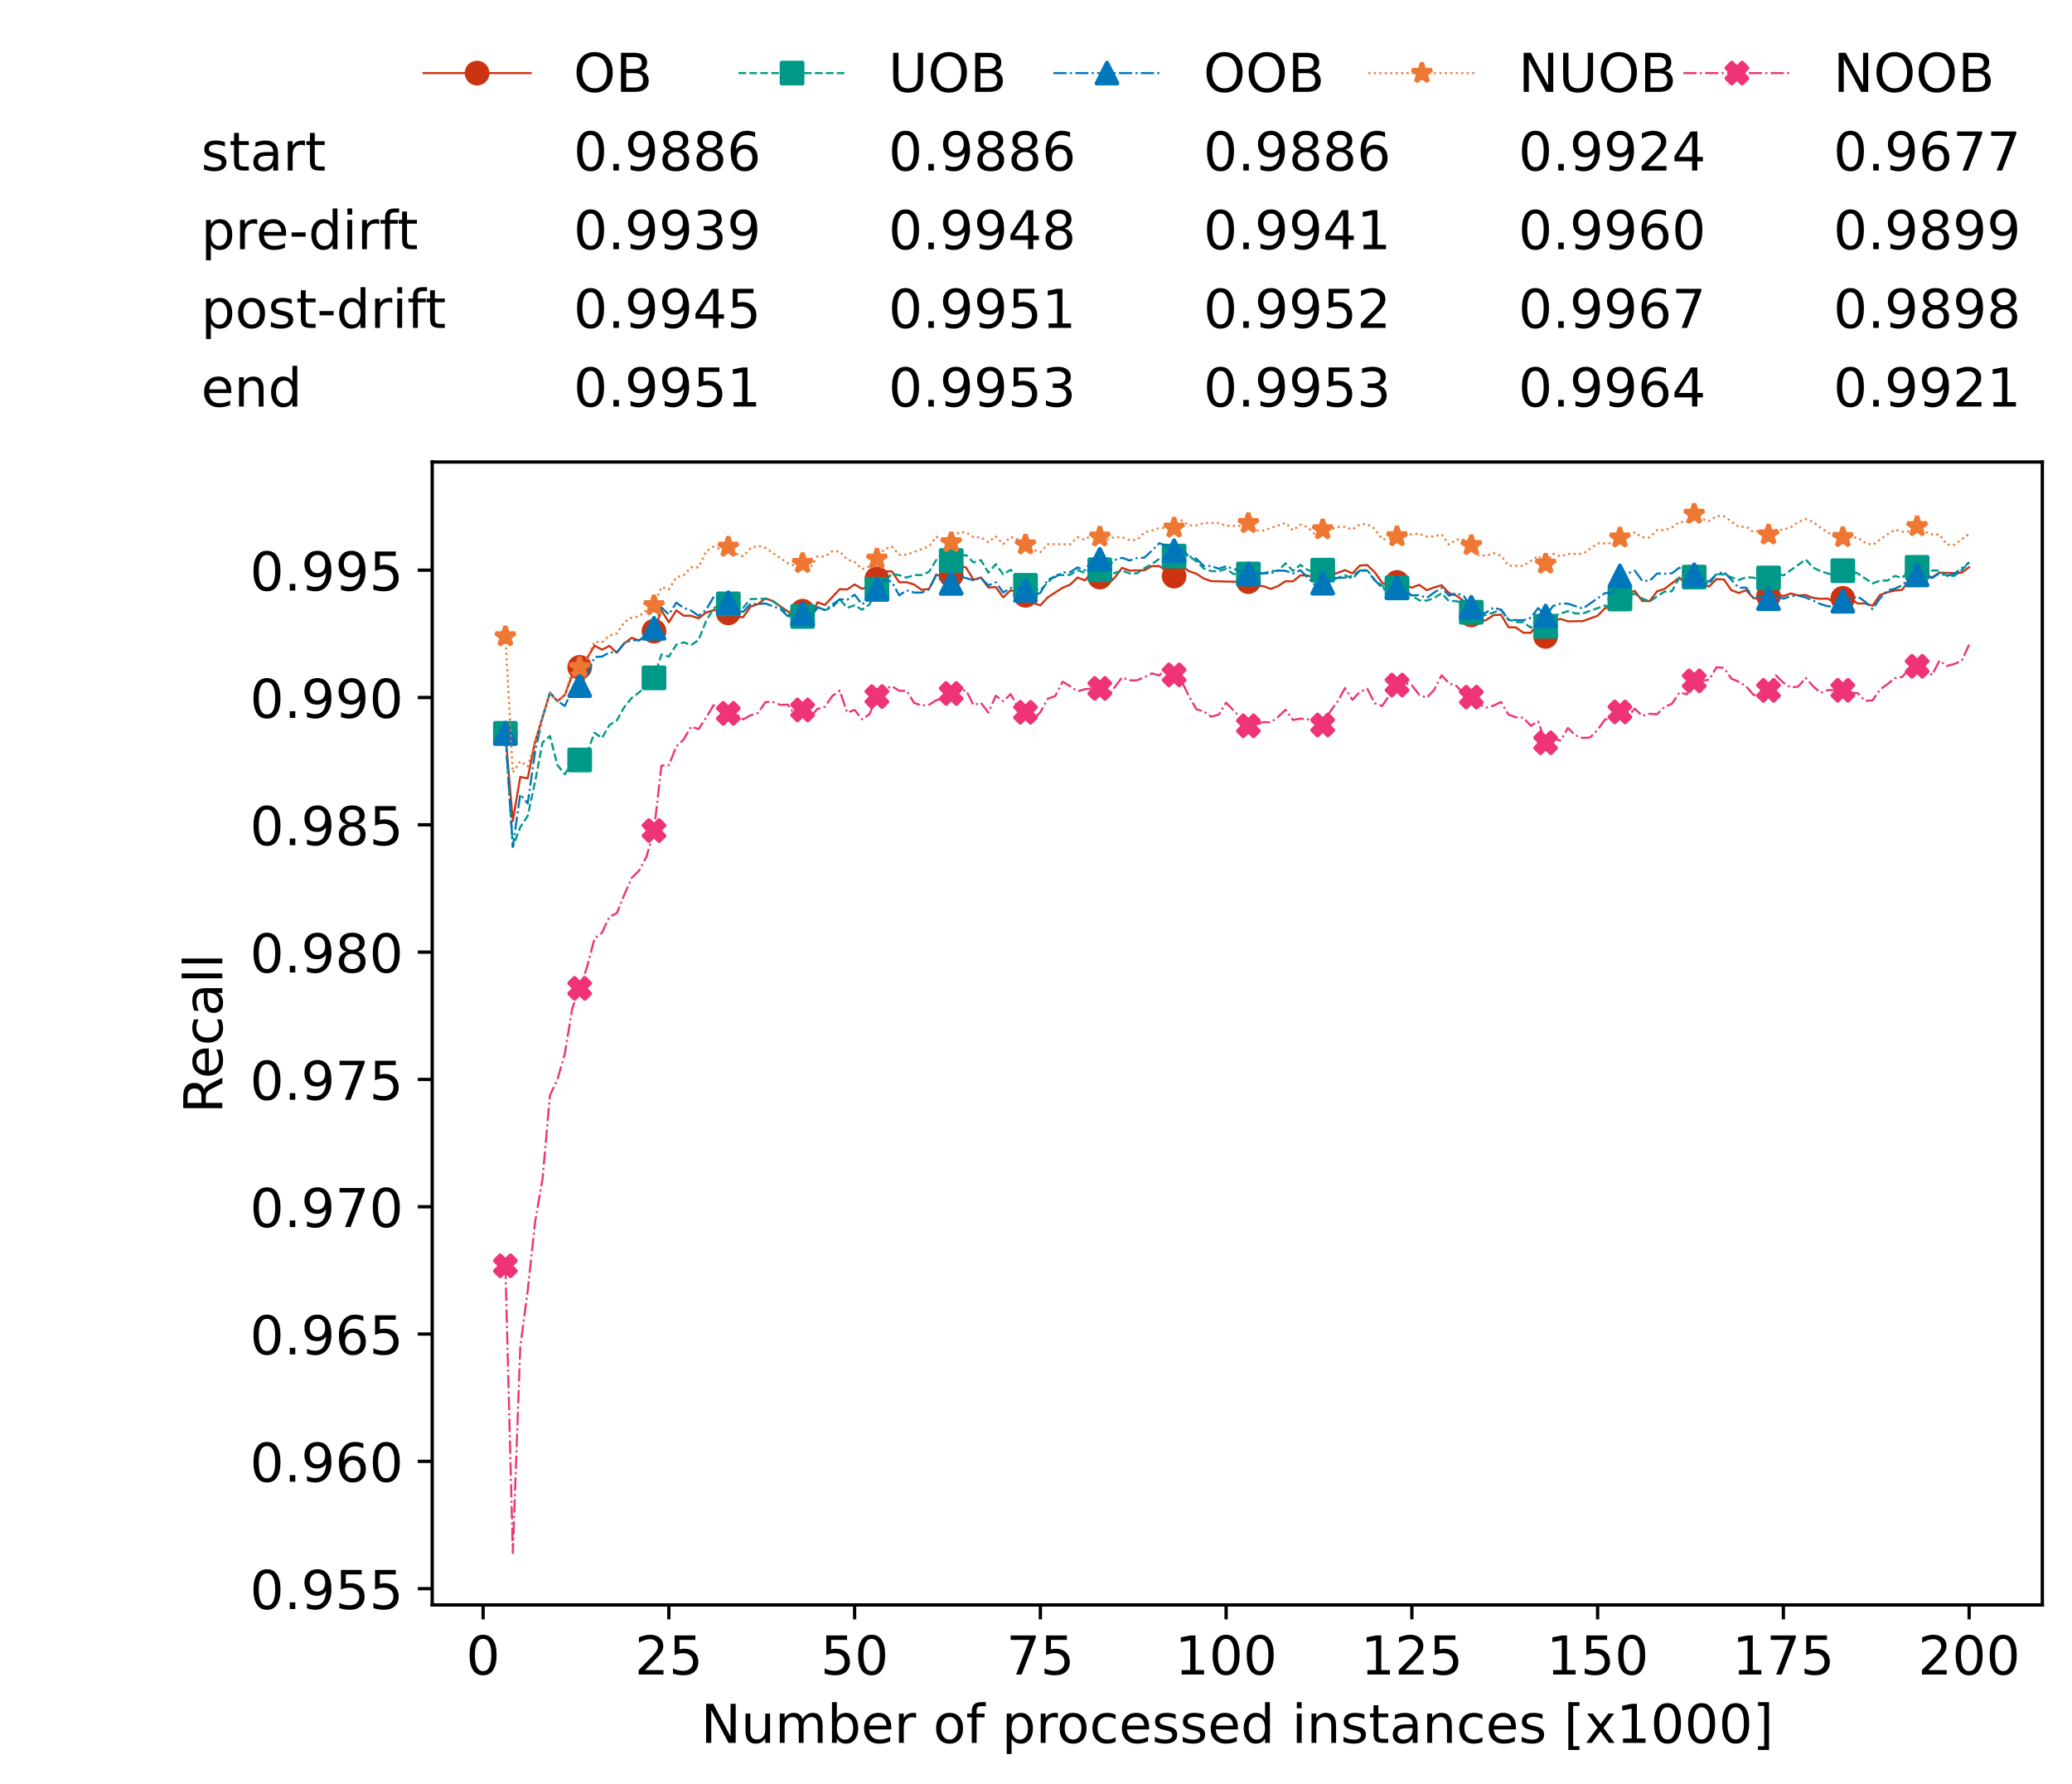 <?xml version="1.0" encoding="utf-8" standalone="no"?>
<!DOCTYPE svg PUBLIC "-//W3C//DTD SVG 1.1//EN"
  "http://www.w3.org/Graphics/SVG/1.1/DTD/svg11.dtd">
<!-- Created with matplotlib (https://matplotlib.org/) -->
<svg height="432.615pt" version="1.1" viewBox="0 0 502.65 432.615" width="502.65pt" xmlns="http://www.w3.org/2000/svg" xmlns:xlink="http://www.w3.org/1999/xlink">
 <defs>
  <style type="text/css">*{stroke-linecap:butt;stroke-linejoin:round;}</style>
 </defs>
 <g id="figure_1">
  <g id="patch_1">
   <path d="M 0 432.615 
L 502.65 432.615 
L 502.65 0 
L 0 0 
z
" style="fill:#ffffff;"/>
  </g>
  <g id="axes_1">
   <g id="patch_2">
    <path d="M 104.85 389.252 
L 495.45 389.252 
L 495.45 112.052 
L 104.85 112.052 
z
" style="fill:#ffffff;"/>
   </g>
   <g id="matplotlib.axis_1">
    <g id="xtick_1">
     <g id="line2d_1">
      <defs>
       <path d="M 0 0 
L 0 3.5 
" id="m0d3b0cfa29" style="stroke:#000000;stroke-width:0.8;"/>
      </defs>
      <g>
       <use style="stroke:#000000;stroke-width:0.8;" x="117.197" xlink:href="#m0d3b0cfa29" y="389.252"/>
      </g>
     </g>
     <g id="text_1">
      <!-- 0 -->
      <g transform="translate(113.061 406.13)scale(0.13 -0.13)">
       <defs>
        <path d="M 31.781 66.406 
Q 24.172 66.406 20.328 58.906 
Q 16.5 51.422 16.5 36.375 
Q 16.5 21.391 20.328 13.891 
Q 24.172 6.391 31.781 6.391 
Q 39.453 6.391 43.281 13.891 
Q 47.125 21.391 47.125 36.375 
Q 47.125 51.422 43.281 58.906 
Q 39.453 66.406 31.781 66.406 
z
M 31.781 74.219 
Q 44.047 74.219 50.516 64.516 
Q 56.984 54.828 56.984 36.375 
Q 56.984 17.969 50.516 8.266 
Q 44.047 -1.422 31.781 -1.422 
Q 19.531 -1.422 13.062 8.266 
Q 6.594 17.969 6.594 36.375 
Q 6.594 54.828 13.062 64.516 
Q 19.531 74.219 31.781 74.219 
z
" id="DejaVuSans-48"/>
       </defs>
       <use xlink:href="#DejaVuSans-48"/>
      </g>
     </g>
    </g>
    <g id="xtick_2">
     <g id="line2d_2">
      <g>
       <use style="stroke:#000000;stroke-width:0.8;" x="162.259" xlink:href="#m0d3b0cfa29" y="389.252"/>
      </g>
     </g>
     <g id="text_2">
      <!-- 25 -->
      <g transform="translate(153.988 406.13)scale(0.13 -0.13)">
       <defs>
        <path d="M 19.188 8.297 
L 53.609 8.297 
L 53.609 0 
L 7.328 0 
L 7.328 8.297 
Q 12.938 14.109 22.625 23.891 
Q 32.328 33.688 34.812 36.531 
Q 39.547 41.844 41.422 45.531 
Q 43.312 49.219 43.312 52.781 
Q 43.312 58.594 39.234 62.25 
Q 35.156 65.922 28.609 65.922 
Q 23.969 65.922 18.812 64.312 
Q 13.672 62.703 7.812 59.422 
L 7.812 69.391 
Q 13.766 71.781 18.938 73 
Q 24.125 74.219 28.422 74.219 
Q 39.75 74.219 46.484 68.547 
Q 53.219 62.891 53.219 53.422 
Q 53.219 48.922 51.531 44.891 
Q 49.859 40.875 45.406 35.406 
Q 44.188 33.984 37.641 27.219 
Q 31.109 20.453 19.188 8.297 
z
" id="DejaVuSans-50"/>
        <path d="M 10.797 72.906 
L 49.516 72.906 
L 49.516 64.594 
L 19.828 64.594 
L 19.828 46.734 
Q 21.969 47.469 24.109 47.828 
Q 26.266 48.188 28.422 48.188 
Q 40.625 48.188 47.75 41.5 
Q 54.891 34.812 54.891 23.391 
Q 54.891 11.625 47.562 5.094 
Q 40.234 -1.422 26.906 -1.422 
Q 22.312 -1.422 17.547 -0.641 
Q 12.797 0.141 7.719 1.703 
L 7.719 11.625 
Q 12.109 9.234 16.797 8.062 
Q 21.484 6.891 26.703 6.891 
Q 35.156 6.891 40.078 11.328 
Q 45.016 15.766 45.016 23.391 
Q 45.016 31 40.078 35.438 
Q 35.156 39.891 26.703 39.891 
Q 22.75 39.891 18.812 39.016 
Q 14.891 38.141 10.797 36.281 
z
" id="DejaVuSans-53"/>
       </defs>
       <use xlink:href="#DejaVuSans-50"/>
       <use x="63.623" xlink:href="#DejaVuSans-53"/>
      </g>
     </g>
    </g>
    <g id="xtick_3">
     <g id="line2d_3">
      <g>
       <use style="stroke:#000000;stroke-width:0.8;" x="207.322" xlink:href="#m0d3b0cfa29" y="389.252"/>
      </g>
     </g>
     <g id="text_3">
      <!-- 50 -->
      <g transform="translate(199.05 406.13)scale(0.13 -0.13)">
       <use xlink:href="#DejaVuSans-53"/>
       <use x="63.623" xlink:href="#DejaVuSans-48"/>
      </g>
     </g>
    </g>
    <g id="xtick_4">
     <g id="line2d_4">
      <g>
       <use style="stroke:#000000;stroke-width:0.8;" x="252.384" xlink:href="#m0d3b0cfa29" y="389.252"/>
      </g>
     </g>
     <g id="text_4">
      <!-- 75 -->
      <g transform="translate(244.113 406.13)scale(0.13 -0.13)">
       <defs>
        <path d="M 8.203 72.906 
L 55.078 72.906 
L 55.078 68.703 
L 28.609 0 
L 18.312 0 
L 43.219 64.594 
L 8.203 64.594 
z
" id="DejaVuSans-55"/>
       </defs>
       <use xlink:href="#DejaVuSans-55"/>
       <use x="63.623" xlink:href="#DejaVuSans-53"/>
      </g>
     </g>
    </g>
    <g id="xtick_5">
     <g id="line2d_5">
      <g>
       <use style="stroke:#000000;stroke-width:0.8;" x="297.446" xlink:href="#m0d3b0cfa29" y="389.252"/>
      </g>
     </g>
     <g id="text_5">
      <!-- 100 -->
      <g transform="translate(285.039 406.13)scale(0.13 -0.13)">
       <defs>
        <path d="M 12.406 8.297 
L 28.516 8.297 
L 28.516 63.922 
L 10.984 60.406 
L 10.984 69.391 
L 28.422 72.906 
L 38.281 72.906 
L 38.281 8.297 
L 54.391 8.297 
L 54.391 0 
L 12.406 0 
z
" id="DejaVuSans-49"/>
       </defs>
       <use xlink:href="#DejaVuSans-49"/>
       <use x="63.623" xlink:href="#DejaVuSans-48"/>
       <use x="127.246" xlink:href="#DejaVuSans-48"/>
      </g>
     </g>
    </g>
    <g id="xtick_6">
     <g id="line2d_6">
      <g>
       <use style="stroke:#000000;stroke-width:0.8;" x="342.509" xlink:href="#m0d3b0cfa29" y="389.252"/>
      </g>
     </g>
     <g id="text_6">
      <!-- 125 -->
      <g transform="translate(330.102 406.13)scale(0.13 -0.13)">
       <use xlink:href="#DejaVuSans-49"/>
       <use x="63.623" xlink:href="#DejaVuSans-50"/>
       <use x="127.246" xlink:href="#DejaVuSans-53"/>
      </g>
     </g>
    </g>
    <g id="xtick_7">
     <g id="line2d_7">
      <g>
       <use style="stroke:#000000;stroke-width:0.8;" x="387.571" xlink:href="#m0d3b0cfa29" y="389.252"/>
      </g>
     </g>
     <g id="text_7">
      <!-- 150 -->
      <g transform="translate(375.164 406.13)scale(0.13 -0.13)">
       <use xlink:href="#DejaVuSans-49"/>
       <use x="63.623" xlink:href="#DejaVuSans-53"/>
       <use x="127.246" xlink:href="#DejaVuSans-48"/>
      </g>
     </g>
    </g>
    <g id="xtick_8">
     <g id="line2d_8">
      <g>
       <use style="stroke:#000000;stroke-width:0.8;" x="432.633" xlink:href="#m0d3b0cfa29" y="389.252"/>
      </g>
     </g>
     <g id="text_8">
      <!-- 175 -->
      <g transform="translate(420.226 406.13)scale(0.13 -0.13)">
       <use xlink:href="#DejaVuSans-49"/>
       <use x="63.623" xlink:href="#DejaVuSans-55"/>
       <use x="127.246" xlink:href="#DejaVuSans-53"/>
      </g>
     </g>
    </g>
    <g id="xtick_9">
     <g id="line2d_9">
      <g>
       <use style="stroke:#000000;stroke-width:0.8;" x="477.695" xlink:href="#m0d3b0cfa29" y="389.252"/>
      </g>
     </g>
     <g id="text_9">
      <!-- 200 -->
      <g transform="translate(465.289 406.13)scale(0.13 -0.13)">
       <use xlink:href="#DejaVuSans-50"/>
       <use x="63.623" xlink:href="#DejaVuSans-48"/>
       <use x="127.246" xlink:href="#DejaVuSans-48"/>
      </g>
     </g>
    </g>
    <g id="text_10">
     <!-- Number of processed instances [x1000] -->
     <g transform="translate(170.025 422.711)scale(0.13 -0.13)">
      <defs>
       <path d="M 9.812 72.906 
L 23.094 72.906 
L 55.422 11.922 
L 55.422 72.906 
L 64.984 72.906 
L 64.984 0 
L 51.703 0 
L 19.391 60.984 
L 19.391 0 
L 9.812 0 
z
" id="DejaVuSans-78"/>
       <path d="M 8.5 21.578 
L 8.5 54.688 
L 17.484 54.688 
L 17.484 21.922 
Q 17.484 14.156 20.5 10.266 
Q 23.531 6.391 29.594 6.391 
Q 36.859 6.391 41.078 11.031 
Q 45.312 15.672 45.312 23.688 
L 45.312 54.688 
L 54.297 54.688 
L 54.297 0 
L 45.312 0 
L 45.312 8.406 
Q 42.047 3.422 37.719 1 
Q 33.406 -1.422 27.688 -1.422 
Q 18.266 -1.422 13.375 4.438 
Q 8.5 10.297 8.5 21.578 
z
M 31.109 56 
z
" id="DejaVuSans-117"/>
       <path d="M 52 44.188 
Q 55.375 50.25 60.062 53.125 
Q 64.75 56 71.094 56 
Q 79.641 56 84.281 50.016 
Q 88.922 44.047 88.922 33.016 
L 88.922 0 
L 79.891 0 
L 79.891 32.719 
Q 79.891 40.578 77.094 44.375 
Q 74.312 48.188 68.609 48.188 
Q 61.625 48.188 57.562 43.547 
Q 53.516 38.922 53.516 30.906 
L 53.516 0 
L 44.484 0 
L 44.484 32.719 
Q 44.484 40.625 41.703 44.406 
Q 38.922 48.188 33.109 48.188 
Q 26.219 48.188 22.156 43.531 
Q 18.109 38.875 18.109 30.906 
L 18.109 0 
L 9.078 0 
L 9.078 54.688 
L 18.109 54.688 
L 18.109 46.188 
Q 21.188 51.219 25.484 53.609 
Q 29.781 56 35.688 56 
Q 41.656 56 45.828 52.969 
Q 50 49.953 52 44.188 
z
" id="DejaVuSans-109"/>
       <path d="M 48.688 27.297 
Q 48.688 37.203 44.609 42.844 
Q 40.531 48.484 33.406 48.484 
Q 26.266 48.484 22.188 42.844 
Q 18.109 37.203 18.109 27.297 
Q 18.109 17.391 22.188 11.75 
Q 26.266 6.109 33.406 6.109 
Q 40.531 6.109 44.609 11.75 
Q 48.688 17.391 48.688 27.297 
z
M 18.109 46.391 
Q 20.953 51.266 25.266 53.625 
Q 29.594 56 35.594 56 
Q 45.562 56 51.781 48.094 
Q 58.016 40.188 58.016 27.297 
Q 58.016 14.406 51.781 6.484 
Q 45.562 -1.422 35.594 -1.422 
Q 29.594 -1.422 25.266 0.953 
Q 20.953 3.328 18.109 8.203 
L 18.109 0 
L 9.078 0 
L 9.078 75.984 
L 18.109 75.984 
z
" id="DejaVuSans-98"/>
       <path d="M 56.203 29.594 
L 56.203 25.203 
L 14.891 25.203 
Q 15.484 15.922 20.484 11.062 
Q 25.484 6.203 34.422 6.203 
Q 39.594 6.203 44.453 7.469 
Q 49.312 8.734 54.109 11.281 
L 54.109 2.781 
Q 49.266 0.734 44.188 -0.344 
Q 39.109 -1.422 33.891 -1.422 
Q 20.797 -1.422 13.156 6.188 
Q 5.516 13.812 5.516 26.812 
Q 5.516 40.234 12.766 48.109 
Q 20.016 56 32.328 56 
Q 43.359 56 49.781 48.891 
Q 56.203 41.797 56.203 29.594 
z
M 47.219 32.234 
Q 47.125 39.594 43.094 43.984 
Q 39.062 48.391 32.422 48.391 
Q 24.906 48.391 20.391 44.141 
Q 15.875 39.891 15.188 32.172 
z
" id="DejaVuSans-101"/>
       <path d="M 41.109 46.297 
Q 39.594 47.172 37.812 47.578 
Q 36.031 48 33.891 48 
Q 26.266 48 22.188 43.047 
Q 18.109 38.094 18.109 28.812 
L 18.109 0 
L 9.078 0 
L 9.078 54.688 
L 18.109 54.688 
L 18.109 46.188 
Q 20.953 51.172 25.484 53.578 
Q 30.031 56 36.531 56 
Q 37.453 56 38.578 55.875 
Q 39.703 55.766 41.062 55.516 
z
" id="DejaVuSans-114"/>
       <path id="DejaVuSans-32"/>
       <path d="M 30.609 48.391 
Q 23.391 48.391 19.188 42.75 
Q 14.984 37.109 14.984 27.297 
Q 14.984 17.484 19.156 11.844 
Q 23.344 6.203 30.609 6.203 
Q 37.797 6.203 41.984 11.859 
Q 46.188 17.531 46.188 27.297 
Q 46.188 37.016 41.984 42.703 
Q 37.797 48.391 30.609 48.391 
z
M 30.609 56 
Q 42.328 56 49.016 48.375 
Q 55.719 40.766 55.719 27.297 
Q 55.719 13.875 49.016 6.219 
Q 42.328 -1.422 30.609 -1.422 
Q 18.844 -1.422 12.172 6.219 
Q 5.516 13.875 5.516 27.297 
Q 5.516 40.766 12.172 48.375 
Q 18.844 56 30.609 56 
z
" id="DejaVuSans-111"/>
       <path d="M 37.109 75.984 
L 37.109 68.5 
L 28.516 68.5 
Q 23.688 68.5 21.797 66.547 
Q 19.922 64.594 19.922 59.516 
L 19.922 54.688 
L 34.719 54.688 
L 34.719 47.703 
L 19.922 47.703 
L 19.922 0 
L 10.891 0 
L 10.891 47.703 
L 2.297 47.703 
L 2.297 54.688 
L 10.891 54.688 
L 10.891 58.5 
Q 10.891 67.625 15.141 71.797 
Q 19.391 75.984 28.609 75.984 
z
" id="DejaVuSans-102"/>
       <path d="M 18.109 8.203 
L 18.109 -20.797 
L 9.078 -20.797 
L 9.078 54.688 
L 18.109 54.688 
L 18.109 46.391 
Q 20.953 51.266 25.266 53.625 
Q 29.594 56 35.594 56 
Q 45.562 56 51.781 48.094 
Q 58.016 40.188 58.016 27.297 
Q 58.016 14.406 51.781 6.484 
Q 45.562 -1.422 35.594 -1.422 
Q 29.594 -1.422 25.266 0.953 
Q 20.953 3.328 18.109 8.203 
z
M 48.688 27.297 
Q 48.688 37.203 44.609 42.844 
Q 40.531 48.484 33.406 48.484 
Q 26.266 48.484 22.188 42.844 
Q 18.109 37.203 18.109 27.297 
Q 18.109 17.391 22.188 11.75 
Q 26.266 6.109 33.406 6.109 
Q 40.531 6.109 44.609 11.75 
Q 48.688 17.391 48.688 27.297 
z
" id="DejaVuSans-112"/>
       <path d="M 48.781 52.594 
L 48.781 44.188 
Q 44.969 46.297 41.141 47.344 
Q 37.312 48.391 33.406 48.391 
Q 24.656 48.391 19.812 42.844 
Q 14.984 37.312 14.984 27.297 
Q 14.984 17.281 19.812 11.734 
Q 24.656 6.203 33.406 6.203 
Q 37.312 6.203 41.141 7.25 
Q 44.969 8.297 48.781 10.406 
L 48.781 2.094 
Q 45.016 0.344 40.984 -0.531 
Q 36.969 -1.422 32.422 -1.422 
Q 20.062 -1.422 12.781 6.344 
Q 5.516 14.109 5.516 27.297 
Q 5.516 40.672 12.859 48.328 
Q 20.219 56 33.016 56 
Q 37.156 56 41.109 55.141 
Q 45.062 54.297 48.781 52.594 
z
" id="DejaVuSans-99"/>
       <path d="M 44.281 53.078 
L 44.281 44.578 
Q 40.484 46.531 36.375 47.5 
Q 32.281 48.484 27.875 48.484 
Q 21.188 48.484 17.844 46.438 
Q 14.5 44.391 14.5 40.281 
Q 14.5 37.156 16.891 35.375 
Q 19.281 33.594 26.516 31.984 
L 29.594 31.297 
Q 39.156 29.25 43.188 25.516 
Q 47.219 21.781 47.219 15.094 
Q 47.219 7.469 41.188 3.016 
Q 35.156 -1.422 24.609 -1.422 
Q 20.219 -1.422 15.453 -0.562 
Q 10.688 0.297 5.422 2 
L 5.422 11.281 
Q 10.406 8.688 15.234 7.391 
Q 20.062 6.109 24.812 6.109 
Q 31.156 6.109 34.562 8.281 
Q 37.984 10.453 37.984 14.406 
Q 37.984 18.062 35.516 20.016 
Q 33.062 21.969 24.703 23.781 
L 21.578 24.516 
Q 13.234 26.266 9.516 29.906 
Q 5.812 33.547 5.812 39.891 
Q 5.812 47.609 11.281 51.797 
Q 16.75 56 26.812 56 
Q 31.781 56 36.172 55.266 
Q 40.578 54.547 44.281 53.078 
z
" id="DejaVuSans-115"/>
       <path d="M 45.406 46.391 
L 45.406 75.984 
L 54.391 75.984 
L 54.391 0 
L 45.406 0 
L 45.406 8.203 
Q 42.578 3.328 38.25 0.953 
Q 33.938 -1.422 27.875 -1.422 
Q 17.969 -1.422 11.734 6.484 
Q 5.516 14.406 5.516 27.297 
Q 5.516 40.188 11.734 48.094 
Q 17.969 56 27.875 56 
Q 33.938 56 38.25 53.625 
Q 42.578 51.266 45.406 46.391 
z
M 14.797 27.297 
Q 14.797 17.391 18.875 11.75 
Q 22.953 6.109 30.078 6.109 
Q 37.203 6.109 41.297 11.75 
Q 45.406 17.391 45.406 27.297 
Q 45.406 37.203 41.297 42.844 
Q 37.203 48.484 30.078 48.484 
Q 22.953 48.484 18.875 42.844 
Q 14.797 37.203 14.797 27.297 
z
" id="DejaVuSans-100"/>
       <path d="M 9.422 54.688 
L 18.406 54.688 
L 18.406 0 
L 9.422 0 
z
M 9.422 75.984 
L 18.406 75.984 
L 18.406 64.594 
L 9.422 64.594 
z
" id="DejaVuSans-105"/>
       <path d="M 54.891 33.016 
L 54.891 0 
L 45.906 0 
L 45.906 32.719 
Q 45.906 40.484 42.875 44.328 
Q 39.844 48.188 33.797 48.188 
Q 26.516 48.188 22.312 43.547 
Q 18.109 38.922 18.109 30.906 
L 18.109 0 
L 9.078 0 
L 9.078 54.688 
L 18.109 54.688 
L 18.109 46.188 
Q 21.344 51.125 25.703 53.562 
Q 30.078 56 35.797 56 
Q 45.219 56 50.047 50.172 
Q 54.891 44.344 54.891 33.016 
z
" id="DejaVuSans-110"/>
       <path d="M 18.312 70.219 
L 18.312 54.688 
L 36.812 54.688 
L 36.812 47.703 
L 18.312 47.703 
L 18.312 18.016 
Q 18.312 11.328 20.141 9.422 
Q 21.969 7.516 27.594 7.516 
L 36.812 7.516 
L 36.812 0 
L 27.594 0 
Q 17.188 0 13.234 3.875 
Q 9.281 7.766 9.281 18.016 
L 9.281 47.703 
L 2.688 47.703 
L 2.688 54.688 
L 9.281 54.688 
L 9.281 70.219 
z
" id="DejaVuSans-116"/>
       <path d="M 34.281 27.484 
Q 23.391 27.484 19.188 25 
Q 14.984 22.516 14.984 16.5 
Q 14.984 11.719 18.141 8.906 
Q 21.297 6.109 26.703 6.109 
Q 34.188 6.109 38.703 11.406 
Q 43.219 16.703 43.219 25.484 
L 43.219 27.484 
z
M 52.203 31.203 
L 52.203 0 
L 43.219 0 
L 43.219 8.297 
Q 40.141 3.328 35.547 0.953 
Q 30.953 -1.422 24.312 -1.422 
Q 15.922 -1.422 10.953 3.297 
Q 6 8.016 6 15.922 
Q 6 25.141 12.172 29.828 
Q 18.359 34.516 30.609 34.516 
L 43.219 34.516 
L 43.219 35.406 
Q 43.219 41.609 39.141 45 
Q 35.062 48.391 27.688 48.391 
Q 23 48.391 18.547 47.266 
Q 14.109 46.141 10.016 43.891 
L 10.016 52.203 
Q 14.938 54.109 19.578 55.047 
Q 24.219 56 28.609 56 
Q 40.484 56 46.344 49.844 
Q 52.203 43.703 52.203 31.203 
z
" id="DejaVuSans-97"/>
       <path d="M 8.594 75.984 
L 29.297 75.984 
L 29.297 69 
L 17.578 69 
L 17.578 -6.203 
L 29.297 -6.203 
L 29.297 -13.188 
L 8.594 -13.188 
z
" id="DejaVuSans-91"/>
       <path d="M 54.891 54.688 
L 35.109 28.078 
L 55.906 0 
L 45.312 0 
L 29.391 21.484 
L 13.484 0 
L 2.875 0 
L 24.125 28.609 
L 4.688 54.688 
L 15.281 54.688 
L 29.781 35.203 
L 44.281 54.688 
z
" id="DejaVuSans-120"/>
       <path d="M 30.422 75.984 
L 30.422 -13.188 
L 9.719 -13.188 
L 9.719 -6.203 
L 21.391 -6.203 
L 21.391 69 
L 9.719 69 
L 9.719 75.984 
z
" id="DejaVuSans-93"/>
      </defs>
      <use xlink:href="#DejaVuSans-78"/>
      <use x="74.805" xlink:href="#DejaVuSans-117"/>
      <use x="138.184" xlink:href="#DejaVuSans-109"/>
      <use x="235.596" xlink:href="#DejaVuSans-98"/>
      <use x="299.072" xlink:href="#DejaVuSans-101"/>
      <use x="360.596" xlink:href="#DejaVuSans-114"/>
      <use x="401.709" xlink:href="#DejaVuSans-32"/>
      <use x="433.496" xlink:href="#DejaVuSans-111"/>
      <use x="494.678" xlink:href="#DejaVuSans-102"/>
      <use x="529.883" xlink:href="#DejaVuSans-32"/>
      <use x="561.67" xlink:href="#DejaVuSans-112"/>
      <use x="625.146" xlink:href="#DejaVuSans-114"/>
      <use x="664.01" xlink:href="#DejaVuSans-111"/>
      <use x="725.191" xlink:href="#DejaVuSans-99"/>
      <use x="780.172" xlink:href="#DejaVuSans-101"/>
      <use x="841.695" xlink:href="#DejaVuSans-115"/>
      <use x="893.795" xlink:href="#DejaVuSans-115"/>
      <use x="945.895" xlink:href="#DejaVuSans-101"/>
      <use x="1007.418" xlink:href="#DejaVuSans-100"/>
      <use x="1070.895" xlink:href="#DejaVuSans-32"/>
      <use x="1102.682" xlink:href="#DejaVuSans-105"/>
      <use x="1130.465" xlink:href="#DejaVuSans-110"/>
      <use x="1193.844" xlink:href="#DejaVuSans-115"/>
      <use x="1245.943" xlink:href="#DejaVuSans-116"/>
      <use x="1285.152" xlink:href="#DejaVuSans-97"/>
      <use x="1346.432" xlink:href="#DejaVuSans-110"/>
      <use x="1409.811" xlink:href="#DejaVuSans-99"/>
      <use x="1464.791" xlink:href="#DejaVuSans-101"/>
      <use x="1526.314" xlink:href="#DejaVuSans-115"/>
      <use x="1578.414" xlink:href="#DejaVuSans-32"/>
      <use x="1610.201" xlink:href="#DejaVuSans-91"/>
      <use x="1649.215" xlink:href="#DejaVuSans-120"/>
      <use x="1708.395" xlink:href="#DejaVuSans-49"/>
      <use x="1772.018" xlink:href="#DejaVuSans-48"/>
      <use x="1835.641" xlink:href="#DejaVuSans-48"/>
      <use x="1899.264" xlink:href="#DejaVuSans-48"/>
      <use x="1962.887" xlink:href="#DejaVuSans-93"/>
     </g>
    </g>
   </g>
   <g id="matplotlib.axis_2">
    <g id="ytick_1">
     <g id="line2d_10">
      <defs>
       <path d="M 0 0 
L -3.5 0 
" id="mfd6a44a20c" style="stroke:#000000;stroke-width:0.8;"/>
      </defs>
      <g>
       <use style="stroke:#000000;stroke-width:0.8;" x="104.85" xlink:href="#mfd6a44a20c" y="385.305"/>
      </g>
     </g>
     <g id="text_11">
      <!-- 0.955 -->
      <g transform="translate(60.633 390.244)scale(0.13 -0.13)">
       <defs>
        <path d="M 10.688 12.406 
L 21 12.406 
L 21 0 
L 10.688 0 
z
" id="DejaVuSans-46"/>
        <path d="M 10.984 1.516 
L 10.984 10.5 
Q 14.703 8.734 18.5 7.812 
Q 22.312 6.891 25.984 6.891 
Q 35.75 6.891 40.891 13.453 
Q 46.047 20.016 46.781 33.406 
Q 43.953 29.203 39.594 26.953 
Q 35.25 24.703 29.984 24.703 
Q 19.047 24.703 12.672 31.312 
Q 6.297 37.938 6.297 49.422 
Q 6.297 60.641 12.938 67.422 
Q 19.578 74.219 30.609 74.219 
Q 43.266 74.219 49.922 64.516 
Q 56.594 54.828 56.594 36.375 
Q 56.594 19.141 48.406 8.859 
Q 40.234 -1.422 26.422 -1.422 
Q 22.703 -1.422 18.891 -0.688 
Q 15.094 0.047 10.984 1.516 
z
M 30.609 32.422 
Q 37.25 32.422 41.125 36.953 
Q 45.016 41.5 45.016 49.422 
Q 45.016 57.281 41.125 61.844 
Q 37.25 66.406 30.609 66.406 
Q 23.969 66.406 20.094 61.844 
Q 16.219 57.281 16.219 49.422 
Q 16.219 41.5 20.094 36.953 
Q 23.969 32.422 30.609 32.422 
z
" id="DejaVuSans-57"/>
       </defs>
       <use xlink:href="#DejaVuSans-48"/>
       <use x="63.623" xlink:href="#DejaVuSans-46"/>
       <use x="95.41" xlink:href="#DejaVuSans-57"/>
       <use x="159.033" xlink:href="#DejaVuSans-53"/>
       <use x="222.656" xlink:href="#DejaVuSans-53"/>
      </g>
     </g>
    </g>
    <g id="ytick_2">
     <g id="line2d_11">
      <g>
       <use style="stroke:#000000;stroke-width:0.8;" x="104.85" xlink:href="#mfd6a44a20c" y="354.428"/>
      </g>
     </g>
     <g id="text_12">
      <!-- 0.960 -->
      <g transform="translate(60.633 359.367)scale(0.13 -0.13)">
       <defs>
        <path d="M 33.016 40.375 
Q 26.375 40.375 22.484 35.828 
Q 18.609 31.297 18.609 23.391 
Q 18.609 15.531 22.484 10.953 
Q 26.375 6.391 33.016 6.391 
Q 39.656 6.391 43.531 10.953 
Q 47.406 15.531 47.406 23.391 
Q 47.406 31.297 43.531 35.828 
Q 39.656 40.375 33.016 40.375 
z
M 52.594 71.297 
L 52.594 62.312 
Q 48.875 64.062 45.094 64.984 
Q 41.312 65.922 37.594 65.922 
Q 27.828 65.922 22.672 59.328 
Q 17.531 52.734 16.797 39.406 
Q 19.672 43.656 24.016 45.922 
Q 28.375 48.188 33.594 48.188 
Q 44.578 48.188 50.953 41.516 
Q 57.328 34.859 57.328 23.391 
Q 57.328 12.156 50.688 5.359 
Q 44.047 -1.422 33.016 -1.422 
Q 20.359 -1.422 13.672 8.266 
Q 6.984 17.969 6.984 36.375 
Q 6.984 53.656 15.188 63.938 
Q 23.391 74.219 37.203 74.219 
Q 40.922 74.219 44.703 73.484 
Q 48.484 72.75 52.594 71.297 
z
" id="DejaVuSans-54"/>
       </defs>
       <use xlink:href="#DejaVuSans-48"/>
       <use x="63.623" xlink:href="#DejaVuSans-46"/>
       <use x="95.41" xlink:href="#DejaVuSans-57"/>
       <use x="159.033" xlink:href="#DejaVuSans-54"/>
       <use x="222.656" xlink:href="#DejaVuSans-48"/>
      </g>
     </g>
    </g>
    <g id="ytick_3">
     <g id="line2d_12">
      <g>
       <use style="stroke:#000000;stroke-width:0.8;" x="104.85" xlink:href="#mfd6a44a20c" y="323.552"/>
      </g>
     </g>
     <g id="text_13">
      <!-- 0.965 -->
      <g transform="translate(60.633 328.491)scale(0.13 -0.13)">
       <use xlink:href="#DejaVuSans-48"/>
       <use x="63.623" xlink:href="#DejaVuSans-46"/>
       <use x="95.41" xlink:href="#DejaVuSans-57"/>
       <use x="159.033" xlink:href="#DejaVuSans-54"/>
       <use x="222.656" xlink:href="#DejaVuSans-53"/>
      </g>
     </g>
    </g>
    <g id="ytick_4">
     <g id="line2d_13">
      <g>
       <use style="stroke:#000000;stroke-width:0.8;" x="104.85" xlink:href="#mfd6a44a20c" y="292.675"/>
      </g>
     </g>
     <g id="text_14">
      <!-- 0.970 -->
      <g transform="translate(60.633 297.614)scale(0.13 -0.13)">
       <use xlink:href="#DejaVuSans-48"/>
       <use x="63.623" xlink:href="#DejaVuSans-46"/>
       <use x="95.41" xlink:href="#DejaVuSans-57"/>
       <use x="159.033" xlink:href="#DejaVuSans-55"/>
       <use x="222.656" xlink:href="#DejaVuSans-48"/>
      </g>
     </g>
    </g>
    <g id="ytick_5">
     <g id="line2d_14">
      <g>
       <use style="stroke:#000000;stroke-width:0.8;" x="104.85" xlink:href="#mfd6a44a20c" y="261.798"/>
      </g>
     </g>
     <g id="text_15">
      <!-- 0.975 -->
      <g transform="translate(60.633 266.737)scale(0.13 -0.13)">
       <use xlink:href="#DejaVuSans-48"/>
       <use x="63.623" xlink:href="#DejaVuSans-46"/>
       <use x="95.41" xlink:href="#DejaVuSans-57"/>
       <use x="159.033" xlink:href="#DejaVuSans-55"/>
       <use x="222.656" xlink:href="#DejaVuSans-53"/>
      </g>
     </g>
    </g>
    <g id="ytick_6">
     <g id="line2d_15">
      <g>
       <use style="stroke:#000000;stroke-width:0.8;" x="104.85" xlink:href="#mfd6a44a20c" y="230.921"/>
      </g>
     </g>
     <g id="text_16">
      <!-- 0.980 -->
      <g transform="translate(60.633 235.86)scale(0.13 -0.13)">
       <defs>
        <path d="M 31.781 34.625 
Q 24.75 34.625 20.719 30.859 
Q 16.703 27.094 16.703 20.516 
Q 16.703 13.922 20.719 10.156 
Q 24.75 6.391 31.781 6.391 
Q 38.812 6.391 42.859 10.172 
Q 46.922 13.969 46.922 20.516 
Q 46.922 27.094 42.891 30.859 
Q 38.875 34.625 31.781 34.625 
z
M 21.922 38.812 
Q 15.578 40.375 12.031 44.719 
Q 8.5 49.078 8.5 55.328 
Q 8.5 64.062 14.719 69.141 
Q 20.953 74.219 31.781 74.219 
Q 42.672 74.219 48.875 69.141 
Q 55.078 64.062 55.078 55.328 
Q 55.078 49.078 51.531 44.719 
Q 48 40.375 41.703 38.812 
Q 48.828 37.156 52.797 32.312 
Q 56.781 27.484 56.781 20.516 
Q 56.781 9.906 50.312 4.234 
Q 43.844 -1.422 31.781 -1.422 
Q 19.734 -1.422 13.25 4.234 
Q 6.781 9.906 6.781 20.516 
Q 6.781 27.484 10.781 32.312 
Q 14.797 37.156 21.922 38.812 
z
M 18.312 54.391 
Q 18.312 48.734 21.844 45.562 
Q 25.391 42.391 31.781 42.391 
Q 38.141 42.391 41.719 45.562 
Q 45.312 48.734 45.312 54.391 
Q 45.312 60.062 41.719 63.234 
Q 38.141 66.406 31.781 66.406 
Q 25.391 66.406 21.844 63.234 
Q 18.312 60.062 18.312 54.391 
z
" id="DejaVuSans-56"/>
       </defs>
       <use xlink:href="#DejaVuSans-48"/>
       <use x="63.623" xlink:href="#DejaVuSans-46"/>
       <use x="95.41" xlink:href="#DejaVuSans-57"/>
       <use x="159.033" xlink:href="#DejaVuSans-56"/>
       <use x="222.656" xlink:href="#DejaVuSans-48"/>
      </g>
     </g>
    </g>
    <g id="ytick_7">
     <g id="line2d_16">
      <g>
       <use style="stroke:#000000;stroke-width:0.8;" x="104.85" xlink:href="#mfd6a44a20c" y="200.045"/>
      </g>
     </g>
     <g id="text_17">
      <!-- 0.985 -->
      <g transform="translate(60.633 204.984)scale(0.13 -0.13)">
       <use xlink:href="#DejaVuSans-48"/>
       <use x="63.623" xlink:href="#DejaVuSans-46"/>
       <use x="95.41" xlink:href="#DejaVuSans-57"/>
       <use x="159.033" xlink:href="#DejaVuSans-56"/>
       <use x="222.656" xlink:href="#DejaVuSans-53"/>
      </g>
     </g>
    </g>
    <g id="ytick_8">
     <g id="line2d_17">
      <g>
       <use style="stroke:#000000;stroke-width:0.8;" x="104.85" xlink:href="#mfd6a44a20c" y="169.168"/>
      </g>
     </g>
     <g id="text_18">
      <!-- 0.990 -->
      <g transform="translate(60.633 174.107)scale(0.13 -0.13)">
       <use xlink:href="#DejaVuSans-48"/>
       <use x="63.623" xlink:href="#DejaVuSans-46"/>
       <use x="95.41" xlink:href="#DejaVuSans-57"/>
       <use x="159.033" xlink:href="#DejaVuSans-57"/>
       <use x="222.656" xlink:href="#DejaVuSans-48"/>
      </g>
     </g>
    </g>
    <g id="ytick_9">
     <g id="line2d_18">
      <g>
       <use style="stroke:#000000;stroke-width:0.8;" x="104.85" xlink:href="#mfd6a44a20c" y="138.291"/>
      </g>
     </g>
     <g id="text_19">
      <!-- 0.995 -->
      <g transform="translate(60.633 143.23)scale(0.13 -0.13)">
       <use xlink:href="#DejaVuSans-48"/>
       <use x="63.623" xlink:href="#DejaVuSans-46"/>
       <use x="95.41" xlink:href="#DejaVuSans-57"/>
       <use x="159.033" xlink:href="#DejaVuSans-57"/>
       <use x="222.656" xlink:href="#DejaVuSans-53"/>
      </g>
     </g>
    </g>
    <g id="text_20">
     <!-- Recall -->
     <g transform="translate(53.93 270.044)rotate(-90)scale(0.13 -0.13)">
      <defs>
       <path d="M 44.391 34.188 
Q 47.562 33.109 50.562 29.594 
Q 53.562 26.078 56.594 19.922 
L 66.609 0 
L 56 0 
L 46.688 18.703 
Q 43.062 26.031 39.672 28.422 
Q 36.281 30.812 30.422 30.812 
L 19.672 30.812 
L 19.672 0 
L 9.812 0 
L 9.812 72.906 
L 32.078 72.906 
Q 44.578 72.906 50.734 67.672 
Q 56.891 62.453 56.891 51.906 
Q 56.891 45.016 53.688 40.469 
Q 50.484 35.938 44.391 34.188 
z
M 19.672 64.797 
L 19.672 38.922 
L 32.078 38.922 
Q 39.203 38.922 42.844 42.219 
Q 46.484 45.516 46.484 51.906 
Q 46.484 58.297 42.844 61.547 
Q 39.203 64.797 32.078 64.797 
z
" id="DejaVuSans-82"/>
       <path d="M 9.422 75.984 
L 18.406 75.984 
L 18.406 0 
L 9.422 0 
z
" id="DejaVuSans-108"/>
      </defs>
      <use xlink:href="#DejaVuSans-82"/>
      <use x="64.982" xlink:href="#DejaVuSans-101"/>
      <use x="126.506" xlink:href="#DejaVuSans-99"/>
      <use x="181.486" xlink:href="#DejaVuSans-97"/>
      <use x="242.766" xlink:href="#DejaVuSans-108"/>
      <use x="270.549" xlink:href="#DejaVuSans-108"/>
     </g>
    </g>
   </g>
   <g id="line2d_19"/>
   <g id="line2d_20"/>
   <g id="line2d_21"/>
   <g id="line2d_22"/>
   <g id="line2d_23"/>
   <g id="line2d_24">
    <path clip-path="url(#pdd3c9c4a49)" d="M 122.605 177.856 
L 124.407 199.117 
L 126.21 188.457 
L 128.012 188.781 
L 129.815 179.83 
L 133.419 168.063 
L 135.222 170.051 
L 137.024 168.548 
L 138.827 163.7 
L 140.629 161.853 
L 142.432 159.63 
L 144.234 156.577 
L 146.037 157.566 
L 147.839 156.654 
L 149.642 158.302 
L 151.444 156.056 
L 153.247 154.689 
L 155.049 155.344 
L 156.852 154.14 
L 158.654 153.078 
L 160.457 148.031 
L 162.259 150.926 
L 164.062 148.036 
L 165.864 149.331 
L 167.667 149.347 
L 169.469 149.982 
L 171.272 148.557 
L 173.074 147.999 
L 174.877 147.994 
L 176.679 148.656 
L 178.482 149.653 
L 180.284 149.675 
L 182.087 147.104 
L 183.889 146.503 
L 185.692 145.139 
L 187.494 145.759 
L 189.297 147.058 
L 192.902 149.464 
L 194.704 148.234 
L 196.507 150.041 
L 198.309 146.066 
L 200.112 146.725 
L 203.717 142.879 
L 205.519 142.97 
L 207.322 141.745 
L 209.124 142.816 
L 210.927 142.188 
L 214.532 138.595 
L 216.334 138.558 
L 218.137 141.202 
L 219.939 141.207 
L 221.742 141.753 
L 223.544 143.044 
L 225.347 142.87 
L 227.149 139.345 
L 228.952 140.142 
L 230.754 139.533 
L 232.557 137.125 
L 234.359 137.627 
L 236.162 140.622 
L 237.964 140.054 
L 239.767 142.485 
L 241.569 142.395 
L 243.372 144.877 
L 245.174 143.136 
L 248.779 144.379 
L 250.581 146.189 
L 252.384 146.828 
L 254.186 144.868 
L 257.791 142.544 
L 259.594 141.81 
L 261.396 140.078 
L 263.199 140.747 
L 265.001 138.73 
L 266.804 139.957 
L 268.606 141.891 
L 270.409 140.105 
L 272.211 137.718 
L 274.014 138.387 
L 277.619 138.303 
L 279.421 137.309 
L 281.224 137.278 
L 284.829 139.73 
L 286.631 137.303 
L 288.434 138.524 
L 290.236 139.151 
L 292.039 140.314 
L 293.841 140.947 
L 299.249 141.081 
L 302.854 141.062 
L 304.656 142.155 
L 306.459 142.154 
L 308.261 142.823 
L 310.064 142.133 
L 311.866 140.96 
L 313.669 140.998 
L 315.471 139.539 
L 317.274 139.585 
L 319.076 140.137 
L 320.879 138.324 
L 322.681 139.587 
L 326.286 138.276 
L 328.089 139.059 
L 329.891 137.159 
L 331.694 137.055 
L 333.496 138.783 
L 335.299 141.327 
L 337.101 142.439 
L 338.904 141.261 
L 342.509 142.522 
L 344.311 141.824 
L 346.114 143.133 
L 347.916 142.475 
L 349.719 141.946 
L 351.521 143.843 
L 353.324 144.465 
L 355.126 145.788 
L 356.928 149.141 
L 358.731 150.905 
L 360.533 150.38 
L 362.336 149.184 
L 364.138 149.09 
L 365.941 152.129 
L 367.743 152.171 
L 369.546 153.446 
L 371.348 153.485 
L 373.151 151.115 
L 374.953 154.349 
L 376.756 150.687 
L 378.558 150.092 
L 380.361 150.697 
L 383.966 150.646 
L 387.571 149.343 
L 389.373 147.48 
L 391.176 147.399 
L 392.978 145.216 
L 394.781 144.019 
L 396.583 143.311 
L 398.386 145.742 
L 400.188 145.8 
L 401.991 143.405 
L 403.793 142.823 
L 407.398 140.099 
L 409.201 141.884 
L 411.003 139.914 
L 412.806 141.717 
L 414.608 142.244 
L 416.411 140.456 
L 418.213 140.547 
L 420.016 143.136 
L 421.818 143.817 
L 423.621 143.142 
L 425.423 145.117 
L 427.226 145.198 
L 430.831 143.989 
L 432.633 144.575 
L 434.436 143.936 
L 436.238 144.415 
L 438.041 144.309 
L 439.843 145.014 
L 441.646 145.234 
L 443.448 145.169 
L 445.251 146.353 
L 447.053 145.108 
L 448.856 145.118 
L 450.658 146.369 
L 452.461 146.35 
L 454.263 146.903 
L 456.066 144.297 
L 457.868 143.651 
L 459.671 143.222 
L 461.473 143.042 
L 463.276 140.495 
L 465.078 139.293 
L 466.881 139.296 
L 468.683 140.052 
L 470.485 138.892 
L 474.09 139.006 
L 475.893 138.902 
L 477.695 137.561 
L 477.695 137.561 
" style="fill:none;stroke:#cc3311;stroke-linecap:square;stroke-width:0.5;"/>
    <defs>
     <path d="M 0 2.5 
C 0.663 2.5 1.299 2.237 1.768 1.768 
C 2.237 1.299 2.5 0.663 2.5 0 
C 2.5 -0.663 2.237 -1.299 1.768 -1.768 
C 1.299 -2.237 0.663 -2.5 0 -2.5 
C -0.663 -2.5 -1.299 -2.237 -1.768 -1.768 
C -2.237 -1.299 -2.5 -0.663 -2.5 0 
C -2.5 0.663 -2.237 1.299 -1.768 1.768 
C -1.299 2.237 -0.663 2.5 0 2.5 
z
" id="m28a13f9d99" style="stroke:#cc3311;"/>
    </defs>
    <g clip-path="url(#pdd3c9c4a49)">
     <use style="fill:#cc3311;stroke:#cc3311;" x="122.605" xlink:href="#m28a13f9d99" y="177.856"/>
     <use style="fill:#cc3311;stroke:#cc3311;" x="140.629" xlink:href="#m28a13f9d99" y="161.853"/>
     <use style="fill:#cc3311;stroke:#cc3311;" x="158.654" xlink:href="#m28a13f9d99" y="153.078"/>
     <use style="fill:#cc3311;stroke:#cc3311;" x="176.679" xlink:href="#m28a13f9d99" y="148.656"/>
     <use style="fill:#cc3311;stroke:#cc3311;" x="194.704" xlink:href="#m28a13f9d99" y="148.234"/>
     <use style="fill:#cc3311;stroke:#cc3311;" x="212.729" xlink:href="#m28a13f9d99" y="140.363"/>
     <use style="fill:#cc3311;stroke:#cc3311;" x="230.754" xlink:href="#m28a13f9d99" y="139.533"/>
     <use style="fill:#cc3311;stroke:#cc3311;" x="248.779" xlink:href="#m28a13f9d99" y="144.379"/>
     <use style="fill:#cc3311;stroke:#cc3311;" x="266.804" xlink:href="#m28a13f9d99" y="139.957"/>
     <use style="fill:#cc3311;stroke:#cc3311;" x="284.829" xlink:href="#m28a13f9d99" y="139.73"/>
     <use style="fill:#cc3311;stroke:#cc3311;" x="302.854" xlink:href="#m28a13f9d99" y="141.062"/>
     <use style="fill:#cc3311;stroke:#cc3311;" x="320.879" xlink:href="#m28a13f9d99" y="138.324"/>
     <use style="fill:#cc3311;stroke:#cc3311;" x="338.904" xlink:href="#m28a13f9d99" y="141.261"/>
     <use style="fill:#cc3311;stroke:#cc3311;" x="356.928" xlink:href="#m28a13f9d99" y="149.141"/>
     <use style="fill:#cc3311;stroke:#cc3311;" x="374.953" xlink:href="#m28a13f9d99" y="154.349"/>
     <use style="fill:#cc3311;stroke:#cc3311;" x="392.978" xlink:href="#m28a13f9d99" y="145.216"/>
     <use style="fill:#cc3311;stroke:#cc3311;" x="411.003" xlink:href="#m28a13f9d99" y="139.914"/>
     <use style="fill:#cc3311;stroke:#cc3311;" x="429.028" xlink:href="#m28a13f9d99" y="144.572"/>
     <use style="fill:#cc3311;stroke:#cc3311;" x="447.053" xlink:href="#m28a13f9d99" y="145.108"/>
     <use style="fill:#cc3311;stroke:#cc3311;" x="465.078" xlink:href="#m28a13f9d99" y="139.293"/>
    </g>
   </g>
   <g id="line2d_25"/>
   <g id="line2d_26"/>
   <g id="line2d_27"/>
   <g id="line2d_28"/>
   <g id="line2d_29">
    <path clip-path="url(#pdd3c9c4a49)" d="M 122.605 177.856 
L 124.407 205.393 
L 126.21 200.604 
L 128.012 197.891 
L 129.815 189.559 
L 131.617 180.069 
L 133.419 178.494 
L 135.222 185.558 
L 137.024 187.788 
L 138.827 184.813 
L 140.629 184.317 
L 142.432 182.534 
L 144.234 177.719 
L 146.037 178.999 
L 147.839 175.847 
L 149.642 174.721 
L 151.444 171.509 
L 153.247 169.283 
L 155.049 167.913 
L 158.654 164.403 
L 160.457 158.728 
L 162.259 159.253 
L 164.062 156.364 
L 165.864 155.798 
L 167.667 156.444 
L 169.469 155.23 
L 171.272 150.652 
L 173.074 147.64 
L 174.877 146.364 
L 176.679 146.457 
L 178.482 146.066 
L 180.284 147.386 
L 182.087 145.292 
L 185.692 145.195 
L 187.494 145.815 
L 189.297 147.114 
L 191.099 148.858 
L 192.902 150.126 
L 194.704 149.511 
L 196.507 150.114 
L 198.309 147.315 
L 200.112 147.974 
L 201.914 147.284 
L 203.717 145.378 
L 205.519 147.427 
L 207.322 146.803 
L 209.124 147.874 
L 210.927 146.619 
L 212.729 142.929 
L 214.532 141.161 
L 216.334 139.215 
L 218.137 139.476 
L 219.939 140.095 
L 221.742 139.456 
L 223.544 139.474 
L 225.347 138.718 
L 227.149 135.782 
L 228.952 135.927 
L 230.754 135.94 
L 232.557 134.736 
L 234.359 134.636 
L 236.162 136.41 
L 237.964 135.843 
L 239.767 138.882 
L 241.569 136.832 
L 243.372 139.315 
L 245.174 138.188 
L 248.779 141.966 
L 252.384 143.188 
L 255.989 139.399 
L 257.791 139.489 
L 259.594 139.424 
L 261.396 138.274 
L 263.199 138.942 
L 265.001 137.576 
L 266.804 138.183 
L 268.606 140.117 
L 270.409 138.932 
L 272.211 138.39 
L 274.014 139.059 
L 275.816 139.065 
L 277.619 137.79 
L 279.421 136.796 
L 281.224 135.553 
L 283.026 134.871 
L 284.829 134.868 
L 286.631 133.654 
L 290.236 136.141 
L 292.039 137.885 
L 293.841 138.518 
L 295.644 138.565 
L 297.446 137.971 
L 299.249 139.223 
L 302.854 139.205 
L 304.656 139.087 
L 306.459 139.086 
L 308.261 138.498 
L 310.064 138.406 
L 311.866 136.624 
L 313.669 138.453 
L 315.471 136.994 
L 317.274 138.259 
L 319.076 138.828 
L 320.879 138.29 
L 322.681 140.184 
L 324.484 140.184 
L 326.286 139.49 
L 328.089 140.34 
L 329.891 138.441 
L 331.694 138.371 
L 333.496 140.765 
L 335.299 142.048 
L 337.101 143.754 
L 338.904 142.575 
L 340.706 143.81 
L 342.509 144.437 
L 344.311 145.604 
L 346.114 145.681 
L 347.916 145.023 
L 349.719 143.888 
L 351.521 145.786 
L 353.324 145.786 
L 355.126 146.467 
L 356.928 148.494 
L 358.731 149.627 
L 362.336 148.555 
L 364.138 147.813 
L 365.941 150.245 
L 367.743 150.879 
L 369.546 150.932 
L 371.348 152.252 
L 373.151 149.289 
L 374.953 151.878 
L 376.756 149.441 
L 380.361 148.217 
L 382.163 148.774 
L 383.966 148.802 
L 387.571 147.5 
L 389.373 146.847 
L 391.176 147.402 
L 392.978 145.278 
L 394.781 144.692 
L 396.583 143.984 
L 398.386 145.159 
L 400.188 145.852 
L 403.793 143.486 
L 405.596 143.393 
L 407.398 140.095 
L 409.201 141.285 
L 411.003 139.96 
L 412.806 141.148 
L 414.608 141.676 
L 416.411 139.248 
L 418.213 139.338 
L 421.818 140.674 
L 423.621 139.999 
L 425.423 140.105 
L 427.226 140.795 
L 429.028 140.178 
L 430.831 138.985 
L 432.633 139.571 
L 436.238 136.992 
L 438.041 135.694 
L 439.843 137.665 
L 441.646 138.529 
L 445.251 139.664 
L 447.053 138.418 
L 448.856 138.429 
L 450.658 139.072 
L 454.263 141.495 
L 456.066 140.824 
L 457.868 140.808 
L 459.671 139.684 
L 461.473 140.162 
L 463.276 138.208 
L 465.078 137.607 
L 466.881 137.61 
L 468.683 138.366 
L 470.485 138.401 
L 472.288 139.642 
L 474.09 139.676 
L 475.893 138.312 
L 477.695 136.328 
L 477.695 136.328 
" style="fill:none;stroke:#009988;stroke-dasharray:1.85,0.8;stroke-dashoffset:0;stroke-width:0.5;"/>
    <defs>
     <path d="M -2.5 2.5 
L 2.5 2.5 
L 2.5 -2.5 
L -2.5 -2.5 
z
" id="mb112711d5c" style="stroke:#009988;stroke-linejoin:miter;"/>
    </defs>
    <g clip-path="url(#pdd3c9c4a49)">
     <use style="fill:#009988;stroke:#009988;stroke-linejoin:miter;" x="122.605" xlink:href="#mb112711d5c" y="177.856"/>
     <use style="fill:#009988;stroke:#009988;stroke-linejoin:miter;" x="140.629" xlink:href="#mb112711d5c" y="184.317"/>
     <use style="fill:#009988;stroke:#009988;stroke-linejoin:miter;" x="158.654" xlink:href="#mb112711d5c" y="164.403"/>
     <use style="fill:#009988;stroke:#009988;stroke-linejoin:miter;" x="176.679" xlink:href="#mb112711d5c" y="146.457"/>
     <use style="fill:#009988;stroke:#009988;stroke-linejoin:miter;" x="194.704" xlink:href="#mb112711d5c" y="149.511"/>
     <use style="fill:#009988;stroke:#009988;stroke-linejoin:miter;" x="212.729" xlink:href="#mb112711d5c" y="142.929"/>
     <use style="fill:#009988;stroke:#009988;stroke-linejoin:miter;" x="230.754" xlink:href="#mb112711d5c" y="135.94"/>
     <use style="fill:#009988;stroke:#009988;stroke-linejoin:miter;" x="248.779" xlink:href="#mb112711d5c" y="141.966"/>
     <use style="fill:#009988;stroke:#009988;stroke-linejoin:miter;" x="266.804" xlink:href="#mb112711d5c" y="138.183"/>
     <use style="fill:#009988;stroke:#009988;stroke-linejoin:miter;" x="284.829" xlink:href="#mb112711d5c" y="134.868"/>
     <use style="fill:#009988;stroke:#009988;stroke-linejoin:miter;" x="302.854" xlink:href="#mb112711d5c" y="139.205"/>
     <use style="fill:#009988;stroke:#009988;stroke-linejoin:miter;" x="320.879" xlink:href="#mb112711d5c" y="138.29"/>
     <use style="fill:#009988;stroke:#009988;stroke-linejoin:miter;" x="338.904" xlink:href="#mb112711d5c" y="142.575"/>
     <use style="fill:#009988;stroke:#009988;stroke-linejoin:miter;" x="356.928" xlink:href="#mb112711d5c" y="148.494"/>
     <use style="fill:#009988;stroke:#009988;stroke-linejoin:miter;" x="374.953" xlink:href="#mb112711d5c" y="151.878"/>
     <use style="fill:#009988;stroke:#009988;stroke-linejoin:miter;" x="392.978" xlink:href="#mb112711d5c" y="145.278"/>
     <use style="fill:#009988;stroke:#009988;stroke-linejoin:miter;" x="411.003" xlink:href="#mb112711d5c" y="139.96"/>
     <use style="fill:#009988;stroke:#009988;stroke-linejoin:miter;" x="429.028" xlink:href="#mb112711d5c" y="140.178"/>
     <use style="fill:#009988;stroke:#009988;stroke-linejoin:miter;" x="447.053" xlink:href="#mb112711d5c" y="138.418"/>
     <use style="fill:#009988;stroke:#009988;stroke-linejoin:miter;" x="465.078" xlink:href="#mb112711d5c" y="137.607"/>
    </g>
   </g>
   <g id="line2d_30"/>
   <g id="line2d_31"/>
   <g id="line2d_32"/>
   <g id="line2d_33"/>
   <g id="line2d_34">
    <path clip-path="url(#pdd3c9c4a49)" d="M 122.605 177.856 
L 124.407 205.393 
L 126.21 192.641 
L 128.012 194.859 
L 129.815 182.252 
L 131.617 173.98 
L 133.419 167.992 
L 135.222 169.989 
L 137.024 171.221 
L 138.827 167.371 
L 140.629 166.281 
L 142.432 163.688 
L 144.234 159.36 
L 146.037 159.25 
L 147.839 158.226 
L 149.642 158.201 
L 151.444 155.961 
L 153.247 155.266 
L 155.049 155.262 
L 156.852 154.062 
L 158.654 152.385 
L 160.457 147.311 
L 162.259 149.03 
L 164.062 146.166 
L 165.864 147.446 
L 167.667 148.092 
L 169.469 149.349 
L 171.272 147.924 
L 173.074 144.874 
L 176.679 146.168 
L 178.482 147.761 
L 180.284 148.41 
L 182.087 146.468 
L 183.889 146.479 
L 185.692 146.376 
L 189.297 147.693 
L 191.099 149.429 
L 192.902 149.467 
L 194.704 148.852 
L 196.507 150.058 
L 198.309 147.259 
L 200.112 147.933 
L 203.717 145.339 
L 205.519 145.46 
L 207.322 144.235 
L 209.124 146.571 
L 210.927 145.331 
L 214.532 140.527 
L 216.334 141.101 
L 218.137 144.389 
L 219.939 143.169 
L 221.742 143.715 
L 223.544 143.733 
L 225.347 142.977 
L 227.149 139.452 
L 228.952 141.479 
L 230.754 141.491 
L 232.557 139.696 
L 236.162 140.734 
L 237.964 140.166 
L 239.767 141.971 
L 241.569 141.227 
L 243.372 143.71 
L 245.174 142.583 
L 246.976 142.581 
L 248.779 143.184 
L 250.581 144.387 
L 252.384 143.789 
L 254.186 140.553 
L 255.989 139.939 
L 257.791 138.844 
L 259.594 138.779 
L 261.396 137.628 
L 263.199 138.297 
L 265.001 135.66 
L 266.804 135.65 
L 268.606 137.615 
L 270.409 135.829 
L 272.211 135.273 
L 274.014 135.942 
L 275.816 135.338 
L 277.619 135.248 
L 279.421 133.588 
L 281.224 131.746 
L 283.026 132.346 
L 284.829 133.578 
L 286.631 133.042 
L 288.434 134.887 
L 290.236 135.516 
L 292.039 137.261 
L 293.841 137.268 
L 295.644 137.942 
L 297.446 137.349 
L 302.854 139.189 
L 304.656 139.032 
L 308.261 139.067 
L 310.064 138.377 
L 311.866 138.445 
L 313.669 139.088 
L 315.471 138.296 
L 319.076 141.935 
L 320.879 141.436 
L 324.484 140.166 
L 326.286 140.103 
L 328.089 139.655 
L 329.891 138.381 
L 331.694 138.276 
L 333.496 140.67 
L 335.299 142.583 
L 337.101 143.696 
L 338.904 142.518 
L 340.706 143.147 
L 342.509 144.398 
L 344.311 144.333 
L 346.114 145.006 
L 347.916 143.717 
L 349.719 142.582 
L 351.521 144.48 
L 353.324 143.859 
L 355.126 144.578 
L 356.928 147.286 
L 358.731 149.076 
L 360.533 148.552 
L 362.336 147.355 
L 364.138 147.91 
L 365.941 150.342 
L 369.546 150.436 
L 371.348 149.835 
L 373.151 147.465 
L 374.953 149.409 
L 376.756 146.972 
L 378.558 146.406 
L 380.361 146.396 
L 383.966 147.615 
L 389.373 143.851 
L 391.176 143.77 
L 392.978 139.701 
L 394.781 139.11 
L 396.583 138.402 
L 398.386 140.833 
L 400.188 140.89 
L 401.991 139.102 
L 403.793 139.139 
L 405.596 139.046 
L 407.398 137.67 
L 409.201 139.454 
L 411.003 139.407 
L 412.806 140.595 
L 414.608 141.061 
L 416.411 139.246 
L 418.213 138.698 
L 421.818 142.566 
L 423.621 142.515 
L 425.423 145.148 
L 427.226 144.607 
L 429.028 145.199 
L 430.831 144.616 
L 432.633 145.202 
L 434.436 144.563 
L 436.238 144.444 
L 438.041 144.909 
L 439.843 145.641 
L 441.646 146.505 
L 443.448 147.049 
L 445.251 147.045 
L 447.053 145.82 
L 450.658 144.671 
L 452.461 145.925 
L 454.263 147.734 
L 456.066 145.128 
L 457.868 143.214 
L 459.671 142.785 
L 461.473 141.947 
L 463.276 140.022 
L 465.078 139.441 
L 466.881 139.443 
L 468.683 140.2 
L 470.485 139.039 
L 472.288 139.684 
L 474.09 139.181 
L 477.695 136.449 
L 477.695 136.449 
" style="fill:none;stroke:#0077bb;stroke-dasharray:3.2,0.8,0.5,0.8;stroke-dashoffset:0;stroke-width:0.5;"/>
    <defs>
     <path d="M 0 -2.5 
L -2.5 2.5 
L 2.5 2.5 
z
" id="m2d7201de03" style="stroke:#0077bb;stroke-linejoin:miter;"/>
    </defs>
    <g clip-path="url(#pdd3c9c4a49)">
     <use style="fill:#0077bb;stroke:#0077bb;stroke-linejoin:miter;" x="122.605" xlink:href="#m2d7201de03" y="177.856"/>
     <use style="fill:#0077bb;stroke:#0077bb;stroke-linejoin:miter;" x="140.629" xlink:href="#m2d7201de03" y="166.281"/>
     <use style="fill:#0077bb;stroke:#0077bb;stroke-linejoin:miter;" x="158.654" xlink:href="#m2d7201de03" y="152.385"/>
     <use style="fill:#0077bb;stroke:#0077bb;stroke-linejoin:miter;" x="176.679" xlink:href="#m2d7201de03" y="146.168"/>
     <use style="fill:#0077bb;stroke:#0077bb;stroke-linejoin:miter;" x="194.704" xlink:href="#m2d7201de03" y="148.852"/>
     <use style="fill:#0077bb;stroke:#0077bb;stroke-linejoin:miter;" x="212.729" xlink:href="#m2d7201de03" y="142.891"/>
     <use style="fill:#0077bb;stroke:#0077bb;stroke-linejoin:miter;" x="230.754" xlink:href="#m2d7201de03" y="141.491"/>
     <use style="fill:#0077bb;stroke:#0077bb;stroke-linejoin:miter;" x="248.779" xlink:href="#m2d7201de03" y="143.184"/>
     <use style="fill:#0077bb;stroke:#0077bb;stroke-linejoin:miter;" x="266.804" xlink:href="#m2d7201de03" y="135.65"/>
     <use style="fill:#0077bb;stroke:#0077bb;stroke-linejoin:miter;" x="284.829" xlink:href="#m2d7201de03" y="133.578"/>
     <use style="fill:#0077bb;stroke:#0077bb;stroke-linejoin:miter;" x="302.854" xlink:href="#m2d7201de03" y="139.189"/>
     <use style="fill:#0077bb;stroke:#0077bb;stroke-linejoin:miter;" x="320.879" xlink:href="#m2d7201de03" y="141.436"/>
     <use style="fill:#0077bb;stroke:#0077bb;stroke-linejoin:miter;" x="338.904" xlink:href="#m2d7201de03" y="142.518"/>
     <use style="fill:#0077bb;stroke:#0077bb;stroke-linejoin:miter;" x="356.928" xlink:href="#m2d7201de03" y="147.286"/>
     <use style="fill:#0077bb;stroke:#0077bb;stroke-linejoin:miter;" x="374.953" xlink:href="#m2d7201de03" y="149.409"/>
     <use style="fill:#0077bb;stroke:#0077bb;stroke-linejoin:miter;" x="392.978" xlink:href="#m2d7201de03" y="139.701"/>
     <use style="fill:#0077bb;stroke:#0077bb;stroke-linejoin:miter;" x="411.003" xlink:href="#m2d7201de03" y="139.407"/>
     <use style="fill:#0077bb;stroke:#0077bb;stroke-linejoin:miter;" x="429.028" xlink:href="#m2d7201de03" y="145.199"/>
     <use style="fill:#0077bb;stroke:#0077bb;stroke-linejoin:miter;" x="447.053" xlink:href="#m2d7201de03" y="145.82"/>
     <use style="fill:#0077bb;stroke:#0077bb;stroke-linejoin:miter;" x="465.078" xlink:href="#m2d7201de03" y="139.441"/>
    </g>
   </g>
   <g id="line2d_35"/>
   <g id="line2d_36"/>
   <g id="line2d_37"/>
   <g id="line2d_38"/>
   <g id="line2d_39">
    <path clip-path="url(#pdd3c9c4a49)" d="M 122.605 154.375 
L 124.407 187.377 
L 126.21 184.612 
L 128.012 185.897 
L 133.419 168.158 
L 135.222 170.135 
L 137.024 168.622 
L 138.827 162.501 
L 140.629 161.854 
L 142.432 159.63 
L 144.234 155.613 
L 146.037 155.771 
L 147.839 154.168 
L 149.642 153.609 
L 151.444 150.892 
L 153.247 149.811 
L 155.049 149.466 
L 156.852 147.959 
L 158.654 146.842 
L 160.457 142.395 
L 162.259 142.928 
L 164.062 140.039 
L 165.864 139.473 
L 167.667 137.583 
L 169.469 137.595 
L 171.272 133.768 
L 173.074 132.578 
L 174.877 133.205 
L 176.679 132.652 
L 178.482 134.245 
L 180.284 134.894 
L 182.087 132.952 
L 183.889 132.348 
L 185.692 132.875 
L 191.099 136.583 
L 192.902 137.217 
L 194.704 136.602 
L 196.507 137.808 
L 198.309 134.962 
L 200.112 134.992 
L 201.914 133.71 
L 203.717 133.71 
L 205.519 135.729 
L 207.322 136.318 
L 209.124 138.021 
L 210.927 137.394 
L 212.729 135.548 
L 214.532 133.184 
L 216.334 132.536 
L 218.137 134.535 
L 219.939 134.537 
L 225.347 132.524 
L 227.149 130.177 
L 228.952 131.553 
L 230.754 131.559 
L 232.557 129.151 
L 234.359 129.085 
L 236.162 130.268 
L 237.964 130.293 
L 239.767 131.508 
L 241.569 130.112 
L 243.372 131.963 
L 245.174 130.222 
L 246.976 130.863 
L 250.581 133.304 
L 252.384 133.929 
L 254.186 131.982 
L 259.594 132.023 
L 261.396 130.278 
L 263.199 130.947 
L 265.001 129.581 
L 268.606 130.837 
L 270.409 130.254 
L 272.211 130.309 
L 274.014 130.978 
L 275.816 130.98 
L 277.619 129.113 
L 279.421 128.672 
L 281.224 128.043 
L 284.829 128.02 
L 286.631 126.2 
L 288.434 127.428 
L 290.236 127.426 
L 292.039 126.829 
L 295.644 126.86 
L 297.446 127.525 
L 301.051 127.535 
L 302.854 126.907 
L 304.656 128.684 
L 306.459 128.683 
L 311.866 126.81 
L 313.669 128.626 
L 315.471 127.23 
L 317.274 127.874 
L 319.076 129.666 
L 320.879 128.431 
L 322.681 128.431 
L 324.484 127.814 
L 326.286 127.782 
L 328.089 128.431 
L 329.891 127.156 
L 331.694 127.121 
L 333.496 128.251 
L 335.299 130.795 
L 337.101 130.722 
L 338.904 130.118 
L 340.706 130.137 
L 342.509 129.517 
L 344.311 129.468 
L 346.114 130.141 
L 347.916 130.115 
L 349.719 129.586 
L 351.521 132.088 
L 353.324 130.845 
L 355.126 130.923 
L 356.928 132.26 
L 358.731 134.681 
L 360.533 134.774 
L 362.336 134.176 
L 364.138 134.762 
L 365.941 137.195 
L 369.546 137.248 
L 373.151 134.821 
L 374.953 136.755 
L 376.756 134.314 
L 378.558 134.967 
L 380.361 134.345 
L 383.966 134.321 
L 387.571 131.8 
L 391.176 131.746 
L 392.978 130.409 
L 394.781 129.818 
L 396.583 129.11 
L 398.386 130.326 
L 400.188 130.364 
L 401.991 128.576 
L 403.793 128.588 
L 405.596 127.93 
L 407.398 126.586 
L 409.201 126.586 
L 411.003 124.652 
L 412.806 125.853 
L 414.608 126.381 
L 416.411 125.154 
L 418.213 125.214 
L 421.818 127.79 
L 423.621 127.738 
L 425.423 129.055 
L 427.226 128.486 
L 429.028 129.688 
L 430.831 128.481 
L 432.633 128.464 
L 434.436 127.846 
L 436.238 126.572 
L 438.041 125.897 
L 439.843 126.573 
L 441.646 127.97 
L 445.251 130.31 
L 450.658 130.352 
L 452.461 131.615 
L 454.263 132.189 
L 457.868 129.597 
L 459.671 128.472 
L 461.473 128.951 
L 463.276 128.864 
L 465.078 127.663 
L 466.881 128.914 
L 468.683 129.62 
L 470.485 129.654 
L 472.288 132.09 
L 474.09 132.123 
L 477.695 129.488 
L 477.695 129.488 
" style="fill:none;stroke:#ee7733;stroke-dasharray:0.5,0.825;stroke-dashoffset:0;stroke-width:0.5;"/>
    <defs>
     <path d="M 0 -2.5 
L -0.561 -0.773 
L -2.378 -0.773 
L -0.908 0.295 
L -1.469 2.023 
L -0 0.955 
L 1.469 2.023 
L 0.908 0.295 
L 2.378 -0.773 
L 0.561 -0.773 
z
" id="ma82503af62" style="stroke:#ee7733;stroke-linejoin:bevel;"/>
    </defs>
    <g clip-path="url(#pdd3c9c4a49)">
     <use style="fill:#ee7733;stroke:#ee7733;stroke-linejoin:bevel;" x="122.605" xlink:href="#ma82503af62" y="154.375"/>
     <use style="fill:#ee7733;stroke:#ee7733;stroke-linejoin:bevel;" x="140.629" xlink:href="#ma82503af62" y="161.854"/>
     <use style="fill:#ee7733;stroke:#ee7733;stroke-linejoin:bevel;" x="158.654" xlink:href="#ma82503af62" y="146.842"/>
     <use style="fill:#ee7733;stroke:#ee7733;stroke-linejoin:bevel;" x="176.679" xlink:href="#ma82503af62" y="132.652"/>
     <use style="fill:#ee7733;stroke:#ee7733;stroke-linejoin:bevel;" x="194.704" xlink:href="#ma82503af62" y="136.602"/>
     <use style="fill:#ee7733;stroke:#ee7733;stroke-linejoin:bevel;" x="212.729" xlink:href="#ma82503af62" y="135.548"/>
     <use style="fill:#ee7733;stroke:#ee7733;stroke-linejoin:bevel;" x="230.754" xlink:href="#ma82503af62" y="131.559"/>
     <use style="fill:#ee7733;stroke:#ee7733;stroke-linejoin:bevel;" x="248.779" xlink:href="#ma82503af62" y="132.1"/>
     <use style="fill:#ee7733;stroke:#ee7733;stroke-linejoin:bevel;" x="266.804" xlink:href="#ma82503af62" y="130.192"/>
     <use style="fill:#ee7733;stroke:#ee7733;stroke-linejoin:bevel;" x="284.829" xlink:href="#ma82503af62" y="128.02"/>
     <use style="fill:#ee7733;stroke:#ee7733;stroke-linejoin:bevel;" x="302.854" xlink:href="#ma82503af62" y="126.907"/>
     <use style="fill:#ee7733;stroke:#ee7733;stroke-linejoin:bevel;" x="320.879" xlink:href="#ma82503af62" y="128.431"/>
     <use style="fill:#ee7733;stroke:#ee7733;stroke-linejoin:bevel;" x="338.904" xlink:href="#ma82503af62" y="130.118"/>
     <use style="fill:#ee7733;stroke:#ee7733;stroke-linejoin:bevel;" x="356.928" xlink:href="#ma82503af62" y="132.26"/>
     <use style="fill:#ee7733;stroke:#ee7733;stroke-linejoin:bevel;" x="374.953" xlink:href="#ma82503af62" y="136.755"/>
     <use style="fill:#ee7733;stroke:#ee7733;stroke-linejoin:bevel;" x="392.978" xlink:href="#ma82503af62" y="130.409"/>
     <use style="fill:#ee7733;stroke:#ee7733;stroke-linejoin:bevel;" x="411.003" xlink:href="#ma82503af62" y="124.652"/>
     <use style="fill:#ee7733;stroke:#ee7733;stroke-linejoin:bevel;" x="429.028" xlink:href="#ma82503af62" y="129.688"/>
     <use style="fill:#ee7733;stroke:#ee7733;stroke-linejoin:bevel;" x="447.053" xlink:href="#ma82503af62" y="130.31"/>
     <use style="fill:#ee7733;stroke:#ee7733;stroke-linejoin:bevel;" x="465.078" xlink:href="#ma82503af62" y="127.663"/>
    </g>
   </g>
   <g id="line2d_40"/>
   <g id="line2d_41"/>
   <g id="line2d_42"/>
   <g id="line2d_43"/>
   <g id="line2d_44">
    <path clip-path="url(#pdd3c9c4a49)" d="M 122.605 306.998 
L 124.407 376.652 
L 126.21 326.721 
L 128.012 313.064 
L 129.815 296.342 
L 131.617 285.859 
L 133.419 265.649 
L 135.222 261.819 
L 137.024 255.576 
L 138.827 244.556 
L 140.629 239.719 
L 142.432 234.476 
L 144.234 227.592 
L 146.037 226.21 
L 147.839 222.342 
L 149.642 221.461 
L 151.444 216.994 
L 153.247 212.909 
L 155.049 211.129 
L 156.852 207.731 
L 158.654 201.442 
L 160.457 185.699 
L 162.259 185.608 
L 164.062 181.058 
L 165.864 179.331 
L 167.667 176.206 
L 169.469 176.847 
L 171.272 174.072 
L 173.074 171.059 
L 174.877 171.671 
L 176.679 173.01 
L 178.482 173.117 
L 180.284 174.482 
L 182.087 173.496 
L 183.889 172.902 
L 185.692 170.278 
L 187.494 170.255 
L 189.297 170.953 
L 191.099 170.905 
L 192.902 173.422 
L 194.704 172.192 
L 196.507 174 
L 198.309 171.931 
L 200.112 171.392 
L 201.914 168.795 
L 203.717 167.497 
L 205.519 172.84 
L 207.322 172.182 
L 209.124 174.441 
L 210.927 173.214 
L 212.729 168.949 
L 214.532 167.222 
L 216.334 166.424 
L 218.137 167.526 
L 219.939 167.536 
L 221.742 170.452 
L 223.544 171.116 
L 225.347 170.942 
L 227.149 169.805 
L 228.952 169.408 
L 230.754 168.19 
L 232.557 167.631 
L 234.359 167.43 
L 236.162 170.998 
L 237.964 170.455 
L 239.767 172.831 
L 241.569 168.733 
L 243.372 170.058 
L 245.174 168.357 
L 246.976 171.557 
L 248.779 172.762 
L 250.581 174.553 
L 252.384 172.732 
L 254.186 169.469 
L 255.989 168.806 
L 257.791 165.339 
L 259.594 166.418 
L 261.396 167.655 
L 263.199 167.159 
L 265.001 166.971 
L 266.804 166.961 
L 268.606 169.022 
L 272.211 164.308 
L 274.014 165.002 
L 275.816 165.011 
L 277.619 164.239 
L 279.421 163.302 
L 281.224 163.838 
L 283.026 161.834 
L 284.829 163.682 
L 286.631 165.178 
L 288.434 168.875 
L 290.236 172.022 
L 292.039 172.556 
L 293.841 173.814 
L 295.644 173.326 
L 297.446 170.429 
L 302.854 176.036 
L 304.656 175.762 
L 306.459 175.139 
L 308.261 175.202 
L 310.064 173.869 
L 311.866 172.132 
L 313.669 174.618 
L 315.471 174.305 
L 317.274 174.419 
L 319.076 175.557 
L 320.879 175.833 
L 322.681 172.592 
L 324.484 170.122 
L 326.286 166.876 
L 328.089 169.739 
L 329.891 167.816 
L 331.694 167.048 
L 333.496 170.572 
L 335.299 171.229 
L 337.101 168.532 
L 338.904 166.145 
L 340.706 165.568 
L 342.509 166.196 
L 344.311 168.546 
L 346.114 169.22 
L 347.916 167.299 
L 349.719 163.78 
L 351.521 165.729 
L 353.324 166.351 
L 355.126 168.335 
L 356.928 169.083 
L 358.731 170.821 
L 360.533 171.625 
L 362.336 171.127 
L 364.138 170.26 
L 365.941 173.305 
L 367.743 173.967 
L 369.546 174.059 
L 371.348 176.027 
L 373.151 174.981 
L 374.953 180.149 
L 376.756 178.943 
L 378.558 179.654 
L 380.361 176.557 
L 382.163 178.332 
L 383.966 178.994 
L 385.768 178.849 
L 387.571 176.998 
L 389.373 174.481 
L 391.176 174.36 
L 392.978 172.667 
L 394.781 173.916 
L 396.583 171.88 
L 398.386 173.622 
L 400.188 173.119 
L 401.991 173.23 
L 403.793 171.435 
L 405.596 170.684 
L 407.398 167.932 
L 409.201 168.394 
L 411.003 165.123 
L 412.806 165.071 
L 414.608 164.883 
L 416.411 161.841 
L 418.213 161.992 
L 420.016 164.592 
L 421.818 165.359 
L 423.621 166.486 
L 425.423 168.567 
L 427.226 168.689 
L 429.028 167.437 
L 430.831 163.803 
L 432.633 165.596 
L 434.436 166.737 
L 436.238 166.501 
L 438.041 164.422 
L 439.843 166.421 
L 441.646 168.038 
L 443.448 167.347 
L 447.053 167.423 
L 448.856 168.041 
L 450.658 168.094 
L 452.461 169.979 
L 454.263 169.87 
L 456.066 167.237 
L 457.868 165.946 
L 459.671 164.481 
L 461.473 164.181 
L 463.276 162.142 
L 465.078 161.599 
L 466.881 161.601 
L 468.683 163.768 
L 470.485 160.219 
L 472.288 161.508 
L 474.09 161.038 
L 475.893 160.252 
L 477.695 156.339 
L 477.695 156.339 
" style="fill:none;stroke:#ee3377;stroke-dasharray:3.2,0.8,0.5,0.8;stroke-dashoffset:0;stroke-width:0.5;"/>
    <defs>
     <path d="M -1.25 2.5 
L 0 1.25 
L 1.25 2.5 
L 2.5 1.25 
L 1.25 0 
L 2.5 -1.25 
L 1.25 -2.5 
L 0 -1.25 
L -1.25 -2.5 
L -2.5 -1.25 
L -1.25 0 
L -2.5 1.25 
z
" id="m667c6dd949" style="stroke:#ee3377;stroke-linejoin:miter;"/>
    </defs>
    <g clip-path="url(#pdd3c9c4a49)">
     <use style="fill:#ee3377;stroke:#ee3377;stroke-linejoin:miter;" x="122.605" xlink:href="#m667c6dd949" y="306.998"/>
     <use style="fill:#ee3377;stroke:#ee3377;stroke-linejoin:miter;" x="140.629" xlink:href="#m667c6dd949" y="239.719"/>
     <use style="fill:#ee3377;stroke:#ee3377;stroke-linejoin:miter;" x="158.654" xlink:href="#m667c6dd949" y="201.442"/>
     <use style="fill:#ee3377;stroke:#ee3377;stroke-linejoin:miter;" x="176.679" xlink:href="#m667c6dd949" y="173.01"/>
     <use style="fill:#ee3377;stroke:#ee3377;stroke-linejoin:miter;" x="194.704" xlink:href="#m667c6dd949" y="172.192"/>
     <use style="fill:#ee3377;stroke:#ee3377;stroke-linejoin:miter;" x="212.729" xlink:href="#m667c6dd949" y="168.949"/>
     <use style="fill:#ee3377;stroke:#ee3377;stroke-linejoin:miter;" x="230.754" xlink:href="#m667c6dd949" y="168.19"/>
     <use style="fill:#ee3377;stroke:#ee3377;stroke-linejoin:miter;" x="248.779" xlink:href="#m667c6dd949" y="172.762"/>
     <use style="fill:#ee3377;stroke:#ee3377;stroke-linejoin:miter;" x="266.804" xlink:href="#m667c6dd949" y="166.961"/>
     <use style="fill:#ee3377;stroke:#ee3377;stroke-linejoin:miter;" x="284.829" xlink:href="#m667c6dd949" y="163.682"/>
     <use style="fill:#ee3377;stroke:#ee3377;stroke-linejoin:miter;" x="302.854" xlink:href="#m667c6dd949" y="176.036"/>
     <use style="fill:#ee3377;stroke:#ee3377;stroke-linejoin:miter;" x="320.879" xlink:href="#m667c6dd949" y="175.833"/>
     <use style="fill:#ee3377;stroke:#ee3377;stroke-linejoin:miter;" x="338.904" xlink:href="#m667c6dd949" y="166.145"/>
     <use style="fill:#ee3377;stroke:#ee3377;stroke-linejoin:miter;" x="356.928" xlink:href="#m667c6dd949" y="169.083"/>
     <use style="fill:#ee3377;stroke:#ee3377;stroke-linejoin:miter;" x="374.953" xlink:href="#m667c6dd949" y="180.149"/>
     <use style="fill:#ee3377;stroke:#ee3377;stroke-linejoin:miter;" x="392.978" xlink:href="#m667c6dd949" y="172.667"/>
     <use style="fill:#ee3377;stroke:#ee3377;stroke-linejoin:miter;" x="411.003" xlink:href="#m667c6dd949" y="165.123"/>
     <use style="fill:#ee3377;stroke:#ee3377;stroke-linejoin:miter;" x="429.028" xlink:href="#m667c6dd949" y="167.437"/>
     <use style="fill:#ee3377;stroke:#ee3377;stroke-linejoin:miter;" x="447.053" xlink:href="#m667c6dd949" y="167.423"/>
     <use style="fill:#ee3377;stroke:#ee3377;stroke-linejoin:miter;" x="465.078" xlink:href="#m667c6dd949" y="161.599"/>
    </g>
   </g>
   <g id="line2d_45"/>
   <g id="line2d_46"/>
   <g id="line2d_47"/>
   <g id="line2d_48"/>
   <g id="patch_3">
    <path d="M 104.85 389.252 
L 104.85 112.052 
" style="fill:none;stroke:#000000;stroke-linecap:square;stroke-linejoin:miter;stroke-width:0.8;"/>
   </g>
   <g id="patch_4">
    <path d="M 495.45 389.252 
L 495.45 112.052 
" style="fill:none;stroke:#000000;stroke-linecap:square;stroke-linejoin:miter;stroke-width:0.8;"/>
   </g>
   <g id="patch_5">
    <path d="M 104.85 389.252 
L 495.45 389.252 
" style="fill:none;stroke:#000000;stroke-linecap:square;stroke-linejoin:miter;stroke-width:0.8;"/>
   </g>
   <g id="patch_6">
    <path d="M 104.85 112.052 
L 495.45 112.052 
" style="fill:none;stroke:#000000;stroke-linecap:square;stroke-linejoin:miter;stroke-width:0.8;"/>
   </g>
   <g id="legend_1">
    <g id="line2d_49"/>
    <g id="line2d_50"/>
    <g id="text_21">
     <!--   -->
     <g transform="translate(48.8 22.278)scale(0.13 -0.13)">
      <use xlink:href="#DejaVuSans-32"/>
     </g>
    </g>
    <g id="line2d_51"/>
    <g id="line2d_52"/>
    <g id="text_22">
     <!-- start -->
     <g transform="translate(48.8 41.36)scale(0.13 -0.13)">
      <use xlink:href="#DejaVuSans-115"/>
      <use x="52.1" xlink:href="#DejaVuSans-116"/>
      <use x="91.309" xlink:href="#DejaVuSans-97"/>
      <use x="152.588" xlink:href="#DejaVuSans-114"/>
      <use x="193.701" xlink:href="#DejaVuSans-116"/>
     </g>
    </g>
    <g id="line2d_53"/>
    <g id="line2d_54"/>
    <g id="text_23">
     <!-- pre-dirft -->
     <g transform="translate(48.8 60.441)scale(0.13 -0.13)">
      <defs>
       <path d="M 4.891 31.391 
L 31.203 31.391 
L 31.203 23.391 
L 4.891 23.391 
z
" id="DejaVuSans-45"/>
      </defs>
      <use xlink:href="#DejaVuSans-112"/>
      <use x="63.477" xlink:href="#DejaVuSans-114"/>
      <use x="102.34" xlink:href="#DejaVuSans-101"/>
      <use x="163.863" xlink:href="#DejaVuSans-45"/>
      <use x="199.947" xlink:href="#DejaVuSans-100"/>
      <use x="263.424" xlink:href="#DejaVuSans-105"/>
      <use x="291.207" xlink:href="#DejaVuSans-114"/>
      <use x="332.32" xlink:href="#DejaVuSans-102"/>
      <use x="365.775" xlink:href="#DejaVuSans-116"/>
     </g>
    </g>
    <g id="line2d_55"/>
    <g id="line2d_56"/>
    <g id="text_24">
     <!-- post-drift -->
     <g transform="translate(48.8 79.523)scale(0.13 -0.13)">
      <use xlink:href="#DejaVuSans-112"/>
      <use x="63.477" xlink:href="#DejaVuSans-111"/>
      <use x="124.658" xlink:href="#DejaVuSans-115"/>
      <use x="176.758" xlink:href="#DejaVuSans-116"/>
      <use x="215.967" xlink:href="#DejaVuSans-45"/>
      <use x="252.051" xlink:href="#DejaVuSans-100"/>
      <use x="315.527" xlink:href="#DejaVuSans-114"/>
      <use x="356.641" xlink:href="#DejaVuSans-105"/>
      <use x="384.424" xlink:href="#DejaVuSans-102"/>
      <use x="417.879" xlink:href="#DejaVuSans-116"/>
     </g>
    </g>
    <g id="line2d_57"/>
    <g id="line2d_58"/>
    <g id="text_25">
     <!-- end -->
     <g transform="translate(48.8 98.604)scale(0.13 -0.13)">
      <use xlink:href="#DejaVuSans-101"/>
      <use x="61.523" xlink:href="#DejaVuSans-110"/>
      <use x="124.902" xlink:href="#DejaVuSans-100"/>
     </g>
    </g>
    <g id="line2d_59">
     <path d="M 102.738 17.728 
L 128.738 17.728 
" style="fill:none;stroke:#cc3311;stroke-linecap:square;stroke-width:0.5;"/>
    </g>
    <g id="line2d_60">
     <g>
      <use style="fill:#cc3311;stroke:#cc3311;" x="115.738" xlink:href="#m28a13f9d99" y="17.728"/>
     </g>
    </g>
    <g id="text_26">
     <!-- OB -->
     <g transform="translate(139.138 22.278)scale(0.13 -0.13)">
      <defs>
       <path d="M 39.406 66.219 
Q 28.656 66.219 22.328 58.203 
Q 16.016 50.203 16.016 36.375 
Q 16.016 22.609 22.328 14.594 
Q 28.656 6.594 39.406 6.594 
Q 50.141 6.594 56.422 14.594 
Q 62.703 22.609 62.703 36.375 
Q 62.703 50.203 56.422 58.203 
Q 50.141 66.219 39.406 66.219 
z
M 39.406 74.219 
Q 54.734 74.219 63.906 63.938 
Q 73.094 53.656 73.094 36.375 
Q 73.094 19.141 63.906 8.859 
Q 54.734 -1.422 39.406 -1.422 
Q 24.031 -1.422 14.812 8.828 
Q 5.609 19.094 5.609 36.375 
Q 5.609 53.656 14.812 63.938 
Q 24.031 74.219 39.406 74.219 
z
" id="DejaVuSans-79"/>
       <path d="M 19.672 34.812 
L 19.672 8.109 
L 35.5 8.109 
Q 43.453 8.109 47.281 11.406 
Q 51.125 14.703 51.125 21.484 
Q 51.125 28.328 47.281 31.562 
Q 43.453 34.812 35.5 34.812 
z
M 19.672 64.797 
L 19.672 42.828 
L 34.281 42.828 
Q 41.5 42.828 45.031 45.531 
Q 48.578 48.25 48.578 53.812 
Q 48.578 59.328 45.031 62.062 
Q 41.5 64.797 34.281 64.797 
z
M 9.812 72.906 
L 35.016 72.906 
Q 46.297 72.906 52.391 68.219 
Q 58.5 63.531 58.5 54.891 
Q 58.5 48.188 55.375 44.234 
Q 52.25 40.281 46.188 39.312 
Q 53.469 37.75 57.5 32.781 
Q 61.531 27.828 61.531 20.406 
Q 61.531 10.641 54.891 5.312 
Q 48.25 0 35.984 0 
L 9.812 0 
z
" id="DejaVuSans-66"/>
      </defs>
      <use xlink:href="#DejaVuSans-79"/>
      <use x="78.711" xlink:href="#DejaVuSans-66"/>
     </g>
    </g>
    <g id="line2d_61"/>
    <g id="line2d_62"/>
    <g id="text_27">
     <!-- 0.9886 -->
     <g transform="translate(139.138 41.36)scale(0.13 -0.13)">
      <use xlink:href="#DejaVuSans-48"/>
      <use x="63.623" xlink:href="#DejaVuSans-46"/>
      <use x="95.41" xlink:href="#DejaVuSans-57"/>
      <use x="159.033" xlink:href="#DejaVuSans-56"/>
      <use x="222.656" xlink:href="#DejaVuSans-56"/>
      <use x="286.279" xlink:href="#DejaVuSans-54"/>
     </g>
    </g>
    <g id="line2d_63"/>
    <g id="line2d_64"/>
    <g id="text_28">
     <!-- 0.9939 -->
     <g transform="translate(139.138 60.441)scale(0.13 -0.13)">
      <defs>
       <path d="M 40.578 39.312 
Q 47.656 37.797 51.625 33 
Q 55.609 28.219 55.609 21.188 
Q 55.609 10.406 48.188 4.484 
Q 40.766 -1.422 27.094 -1.422 
Q 22.516 -1.422 17.656 -0.516 
Q 12.797 0.391 7.625 2.203 
L 7.625 11.719 
Q 11.719 9.328 16.594 8.109 
Q 21.484 6.891 26.812 6.891 
Q 36.078 6.891 40.938 10.547 
Q 45.797 14.203 45.797 21.188 
Q 45.797 27.641 41.281 31.266 
Q 36.766 34.906 28.719 34.906 
L 20.219 34.906 
L 20.219 43.016 
L 29.109 43.016 
Q 36.375 43.016 40.234 45.922 
Q 44.094 48.828 44.094 54.297 
Q 44.094 59.906 40.109 62.906 
Q 36.141 65.922 28.719 65.922 
Q 24.656 65.922 20.016 65.031 
Q 15.375 64.156 9.812 62.312 
L 9.812 71.094 
Q 15.438 72.656 20.344 73.438 
Q 25.25 74.219 29.594 74.219 
Q 40.828 74.219 47.359 69.109 
Q 53.906 64.016 53.906 55.328 
Q 53.906 49.266 50.438 45.094 
Q 46.969 40.922 40.578 39.312 
z
" id="DejaVuSans-51"/>
      </defs>
      <use xlink:href="#DejaVuSans-48"/>
      <use x="63.623" xlink:href="#DejaVuSans-46"/>
      <use x="95.41" xlink:href="#DejaVuSans-57"/>
      <use x="159.033" xlink:href="#DejaVuSans-57"/>
      <use x="222.656" xlink:href="#DejaVuSans-51"/>
      <use x="286.279" xlink:href="#DejaVuSans-57"/>
     </g>
    </g>
    <g id="line2d_65"/>
    <g id="line2d_66"/>
    <g id="text_29">
     <!-- 0.9945 -->
     <g transform="translate(139.138 79.523)scale(0.13 -0.13)">
      <defs>
       <path d="M 37.797 64.312 
L 12.891 25.391 
L 37.797 25.391 
z
M 35.203 72.906 
L 47.609 72.906 
L 47.609 25.391 
L 58.016 25.391 
L 58.016 17.188 
L 47.609 17.188 
L 47.609 0 
L 37.797 0 
L 37.797 17.188 
L 4.891 17.188 
L 4.891 26.703 
z
" id="DejaVuSans-52"/>
      </defs>
      <use xlink:href="#DejaVuSans-48"/>
      <use x="63.623" xlink:href="#DejaVuSans-46"/>
      <use x="95.41" xlink:href="#DejaVuSans-57"/>
      <use x="159.033" xlink:href="#DejaVuSans-57"/>
      <use x="222.656" xlink:href="#DejaVuSans-52"/>
      <use x="286.279" xlink:href="#DejaVuSans-53"/>
     </g>
    </g>
    <g id="line2d_67"/>
    <g id="line2d_68"/>
    <g id="text_30">
     <!-- 0.9951 -->
     <g transform="translate(139.138 98.604)scale(0.13 -0.13)">
      <use xlink:href="#DejaVuSans-48"/>
      <use x="63.623" xlink:href="#DejaVuSans-46"/>
      <use x="95.41" xlink:href="#DejaVuSans-57"/>
      <use x="159.033" xlink:href="#DejaVuSans-57"/>
      <use x="222.656" xlink:href="#DejaVuSans-53"/>
      <use x="286.279" xlink:href="#DejaVuSans-49"/>
     </g>
    </g>
    <g id="line2d_69">
     <path d="M 179.144 17.728 
L 205.144 17.728 
" style="fill:none;stroke:#009988;stroke-dasharray:1.85,0.8;stroke-dashoffset:0;stroke-width:0.5;"/>
    </g>
    <g id="line2d_70">
     <g>
      <use style="fill:#009988;stroke:#009988;stroke-linejoin:miter;" x="192.144" xlink:href="#mb112711d5c" y="17.728"/>
     </g>
    </g>
    <g id="text_31">
     <!-- UOB -->
     <g transform="translate(215.544 22.278)scale(0.13 -0.13)">
      <defs>
       <path d="M 8.688 72.906 
L 18.609 72.906 
L 18.609 28.609 
Q 18.609 16.891 22.844 11.734 
Q 27.094 6.594 36.625 6.594 
Q 46.094 6.594 50.344 11.734 
Q 54.594 16.891 54.594 28.609 
L 54.594 72.906 
L 64.5 72.906 
L 64.5 27.391 
Q 64.5 13.141 57.438 5.859 
Q 50.391 -1.422 36.625 -1.422 
Q 22.797 -1.422 15.734 5.859 
Q 8.688 13.141 8.688 27.391 
z
" id="DejaVuSans-85"/>
      </defs>
      <use xlink:href="#DejaVuSans-85"/>
      <use x="73.193" xlink:href="#DejaVuSans-79"/>
      <use x="151.904" xlink:href="#DejaVuSans-66"/>
     </g>
    </g>
    <g id="line2d_71"/>
    <g id="line2d_72"/>
    <g id="text_32">
     <!-- 0.9886 -->
     <g transform="translate(215.544 41.36)scale(0.13 -0.13)">
      <use xlink:href="#DejaVuSans-48"/>
      <use x="63.623" xlink:href="#DejaVuSans-46"/>
      <use x="95.41" xlink:href="#DejaVuSans-57"/>
      <use x="159.033" xlink:href="#DejaVuSans-56"/>
      <use x="222.656" xlink:href="#DejaVuSans-56"/>
      <use x="286.279" xlink:href="#DejaVuSans-54"/>
     </g>
    </g>
    <g id="line2d_73"/>
    <g id="line2d_74"/>
    <g id="text_33">
     <!-- 0.9948 -->
     <g transform="translate(215.544 60.441)scale(0.13 -0.13)">
      <use xlink:href="#DejaVuSans-48"/>
      <use x="63.623" xlink:href="#DejaVuSans-46"/>
      <use x="95.41" xlink:href="#DejaVuSans-57"/>
      <use x="159.033" xlink:href="#DejaVuSans-57"/>
      <use x="222.656" xlink:href="#DejaVuSans-52"/>
      <use x="286.279" xlink:href="#DejaVuSans-56"/>
     </g>
    </g>
    <g id="line2d_75"/>
    <g id="line2d_76"/>
    <g id="text_34">
     <!-- 0.9951 -->
     <g transform="translate(215.544 79.523)scale(0.13 -0.13)">
      <use xlink:href="#DejaVuSans-48"/>
      <use x="63.623" xlink:href="#DejaVuSans-46"/>
      <use x="95.41" xlink:href="#DejaVuSans-57"/>
      <use x="159.033" xlink:href="#DejaVuSans-57"/>
      <use x="222.656" xlink:href="#DejaVuSans-53"/>
      <use x="286.279" xlink:href="#DejaVuSans-49"/>
     </g>
    </g>
    <g id="line2d_77"/>
    <g id="line2d_78"/>
    <g id="text_35">
     <!-- 0.9953 -->
     <g transform="translate(215.544 98.604)scale(0.13 -0.13)">
      <use xlink:href="#DejaVuSans-48"/>
      <use x="63.623" xlink:href="#DejaVuSans-46"/>
      <use x="95.41" xlink:href="#DejaVuSans-57"/>
      <use x="159.033" xlink:href="#DejaVuSans-57"/>
      <use x="222.656" xlink:href="#DejaVuSans-53"/>
      <use x="286.279" xlink:href="#DejaVuSans-51"/>
     </g>
    </g>
    <g id="line2d_79">
     <path d="M 255.55 17.728 
L 281.55 17.728 
" style="fill:none;stroke:#0077bb;stroke-dasharray:3.2,0.8,0.5,0.8;stroke-dashoffset:0;stroke-width:0.5;"/>
    </g>
    <g id="line2d_80">
     <g>
      <use style="fill:#0077bb;stroke:#0077bb;stroke-linejoin:miter;" x="268.55" xlink:href="#m2d7201de03" y="17.728"/>
     </g>
    </g>
    <g id="text_36">
     <!-- OOB -->
     <g transform="translate(291.95 22.278)scale(0.13 -0.13)">
      <use xlink:href="#DejaVuSans-79"/>
      <use x="78.711" xlink:href="#DejaVuSans-79"/>
      <use x="157.422" xlink:href="#DejaVuSans-66"/>
     </g>
    </g>
    <g id="line2d_81"/>
    <g id="line2d_82"/>
    <g id="text_37">
     <!-- 0.9886 -->
     <g transform="translate(291.95 41.36)scale(0.13 -0.13)">
      <use xlink:href="#DejaVuSans-48"/>
      <use x="63.623" xlink:href="#DejaVuSans-46"/>
      <use x="95.41" xlink:href="#DejaVuSans-57"/>
      <use x="159.033" xlink:href="#DejaVuSans-56"/>
      <use x="222.656" xlink:href="#DejaVuSans-56"/>
      <use x="286.279" xlink:href="#DejaVuSans-54"/>
     </g>
    </g>
    <g id="line2d_83"/>
    <g id="line2d_84"/>
    <g id="text_38">
     <!-- 0.9941 -->
     <g transform="translate(291.95 60.441)scale(0.13 -0.13)">
      <use xlink:href="#DejaVuSans-48"/>
      <use x="63.623" xlink:href="#DejaVuSans-46"/>
      <use x="95.41" xlink:href="#DejaVuSans-57"/>
      <use x="159.033" xlink:href="#DejaVuSans-57"/>
      <use x="222.656" xlink:href="#DejaVuSans-52"/>
      <use x="286.279" xlink:href="#DejaVuSans-49"/>
     </g>
    </g>
    <g id="line2d_85"/>
    <g id="line2d_86"/>
    <g id="text_39">
     <!-- 0.9952 -->
     <g transform="translate(291.95 79.523)scale(0.13 -0.13)">
      <use xlink:href="#DejaVuSans-48"/>
      <use x="63.623" xlink:href="#DejaVuSans-46"/>
      <use x="95.41" xlink:href="#DejaVuSans-57"/>
      <use x="159.033" xlink:href="#DejaVuSans-57"/>
      <use x="222.656" xlink:href="#DejaVuSans-53"/>
      <use x="286.279" xlink:href="#DejaVuSans-50"/>
     </g>
    </g>
    <g id="line2d_87"/>
    <g id="line2d_88"/>
    <g id="text_40">
     <!-- 0.9953 -->
     <g transform="translate(291.95 98.604)scale(0.13 -0.13)">
      <use xlink:href="#DejaVuSans-48"/>
      <use x="63.623" xlink:href="#DejaVuSans-46"/>
      <use x="95.41" xlink:href="#DejaVuSans-57"/>
      <use x="159.033" xlink:href="#DejaVuSans-57"/>
      <use x="222.656" xlink:href="#DejaVuSans-53"/>
      <use x="286.279" xlink:href="#DejaVuSans-51"/>
     </g>
    </g>
    <g id="line2d_89">
     <path d="M 331.956 17.728 
L 357.956 17.728 
" style="fill:none;stroke:#ee7733;stroke-dasharray:0.5,0.825;stroke-dashoffset:0;stroke-width:0.5;"/>
    </g>
    <g id="line2d_90">
     <g>
      <use style="fill:#ee7733;stroke:#ee7733;stroke-linejoin:bevel;" x="344.956" xlink:href="#ma82503af62" y="17.728"/>
     </g>
    </g>
    <g id="text_41">
     <!-- NUOB -->
     <g transform="translate(368.356 22.278)scale(0.13 -0.13)">
      <use xlink:href="#DejaVuSans-78"/>
      <use x="74.805" xlink:href="#DejaVuSans-85"/>
      <use x="147.998" xlink:href="#DejaVuSans-79"/>
      <use x="226.709" xlink:href="#DejaVuSans-66"/>
     </g>
    </g>
    <g id="line2d_91"/>
    <g id="line2d_92"/>
    <g id="text_42">
     <!-- 0.9924 -->
     <g transform="translate(368.356 41.36)scale(0.13 -0.13)">
      <use xlink:href="#DejaVuSans-48"/>
      <use x="63.623" xlink:href="#DejaVuSans-46"/>
      <use x="95.41" xlink:href="#DejaVuSans-57"/>
      <use x="159.033" xlink:href="#DejaVuSans-57"/>
      <use x="222.656" xlink:href="#DejaVuSans-50"/>
      <use x="286.279" xlink:href="#DejaVuSans-52"/>
     </g>
    </g>
    <g id="line2d_93"/>
    <g id="line2d_94"/>
    <g id="text_43">
     <!-- 0.9960 -->
     <g transform="translate(368.356 60.441)scale(0.13 -0.13)">
      <use xlink:href="#DejaVuSans-48"/>
      <use x="63.623" xlink:href="#DejaVuSans-46"/>
      <use x="95.41" xlink:href="#DejaVuSans-57"/>
      <use x="159.033" xlink:href="#DejaVuSans-57"/>
      <use x="222.656" xlink:href="#DejaVuSans-54"/>
      <use x="286.279" xlink:href="#DejaVuSans-48"/>
     </g>
    </g>
    <g id="line2d_95"/>
    <g id="line2d_96"/>
    <g id="text_44">
     <!-- 0.9967 -->
     <g transform="translate(368.356 79.523)scale(0.13 -0.13)">
      <use xlink:href="#DejaVuSans-48"/>
      <use x="63.623" xlink:href="#DejaVuSans-46"/>
      <use x="95.41" xlink:href="#DejaVuSans-57"/>
      <use x="159.033" xlink:href="#DejaVuSans-57"/>
      <use x="222.656" xlink:href="#DejaVuSans-54"/>
      <use x="286.279" xlink:href="#DejaVuSans-55"/>
     </g>
    </g>
    <g id="line2d_97"/>
    <g id="line2d_98"/>
    <g id="text_45">
     <!-- 0.9964 -->
     <g transform="translate(368.356 98.604)scale(0.13 -0.13)">
      <use xlink:href="#DejaVuSans-48"/>
      <use x="63.623" xlink:href="#DejaVuSans-46"/>
      <use x="95.41" xlink:href="#DejaVuSans-57"/>
      <use x="159.033" xlink:href="#DejaVuSans-57"/>
      <use x="222.656" xlink:href="#DejaVuSans-54"/>
      <use x="286.279" xlink:href="#DejaVuSans-52"/>
     </g>
    </g>
    <g id="line2d_99">
     <path d="M 408.362 17.728 
L 434.362 17.728 
" style="fill:none;stroke:#ee3377;stroke-dasharray:3.2,0.8,0.5,0.8;stroke-dashoffset:0;stroke-width:0.5;"/>
    </g>
    <g id="line2d_100">
     <g>
      <use style="fill:#ee3377;stroke:#ee3377;stroke-linejoin:miter;" x="421.362" xlink:href="#m667c6dd949" y="17.728"/>
     </g>
    </g>
    <g id="text_46">
     <!-- NOOB -->
     <g transform="translate(444.762 22.278)scale(0.13 -0.13)">
      <use xlink:href="#DejaVuSans-78"/>
      <use x="74.805" xlink:href="#DejaVuSans-79"/>
      <use x="153.516" xlink:href="#DejaVuSans-79"/>
      <use x="232.227" xlink:href="#DejaVuSans-66"/>
     </g>
    </g>
    <g id="line2d_101"/>
    <g id="line2d_102"/>
    <g id="text_47">
     <!-- 0.9677 -->
     <g transform="translate(444.762 41.36)scale(0.13 -0.13)">
      <use xlink:href="#DejaVuSans-48"/>
      <use x="63.623" xlink:href="#DejaVuSans-46"/>
      <use x="95.41" xlink:href="#DejaVuSans-57"/>
      <use x="159.033" xlink:href="#DejaVuSans-54"/>
      <use x="222.656" xlink:href="#DejaVuSans-55"/>
      <use x="286.279" xlink:href="#DejaVuSans-55"/>
     </g>
    </g>
    <g id="line2d_103"/>
    <g id="line2d_104"/>
    <g id="text_48">
     <!-- 0.9899 -->
     <g transform="translate(444.762 60.441)scale(0.13 -0.13)">
      <use xlink:href="#DejaVuSans-48"/>
      <use x="63.623" xlink:href="#DejaVuSans-46"/>
      <use x="95.41" xlink:href="#DejaVuSans-57"/>
      <use x="159.033" xlink:href="#DejaVuSans-56"/>
      <use x="222.656" xlink:href="#DejaVuSans-57"/>
      <use x="286.279" xlink:href="#DejaVuSans-57"/>
     </g>
    </g>
    <g id="line2d_105"/>
    <g id="line2d_106"/>
    <g id="text_49">
     <!-- 0.9898 -->
     <g transform="translate(444.762 79.523)scale(0.13 -0.13)">
      <use xlink:href="#DejaVuSans-48"/>
      <use x="63.623" xlink:href="#DejaVuSans-46"/>
      <use x="95.41" xlink:href="#DejaVuSans-57"/>
      <use x="159.033" xlink:href="#DejaVuSans-56"/>
      <use x="222.656" xlink:href="#DejaVuSans-57"/>
      <use x="286.279" xlink:href="#DejaVuSans-56"/>
     </g>
    </g>
    <g id="line2d_107"/>
    <g id="line2d_108"/>
    <g id="text_50">
     <!-- 0.9921 -->
     <g transform="translate(444.762 98.604)scale(0.13 -0.13)">
      <use xlink:href="#DejaVuSans-48"/>
      <use x="63.623" xlink:href="#DejaVuSans-46"/>
      <use x="95.41" xlink:href="#DejaVuSans-57"/>
      <use x="159.033" xlink:href="#DejaVuSans-57"/>
      <use x="222.656" xlink:href="#DejaVuSans-50"/>
      <use x="286.279" xlink:href="#DejaVuSans-49"/>
     </g>
    </g>
   </g>
  </g>
 </g>
 <defs>
  <clipPath id="pdd3c9c4a49">
   <rect height="277.2" width="390.6" x="104.85" y="112.052"/>
  </clipPath>
 </defs>
</svg>
